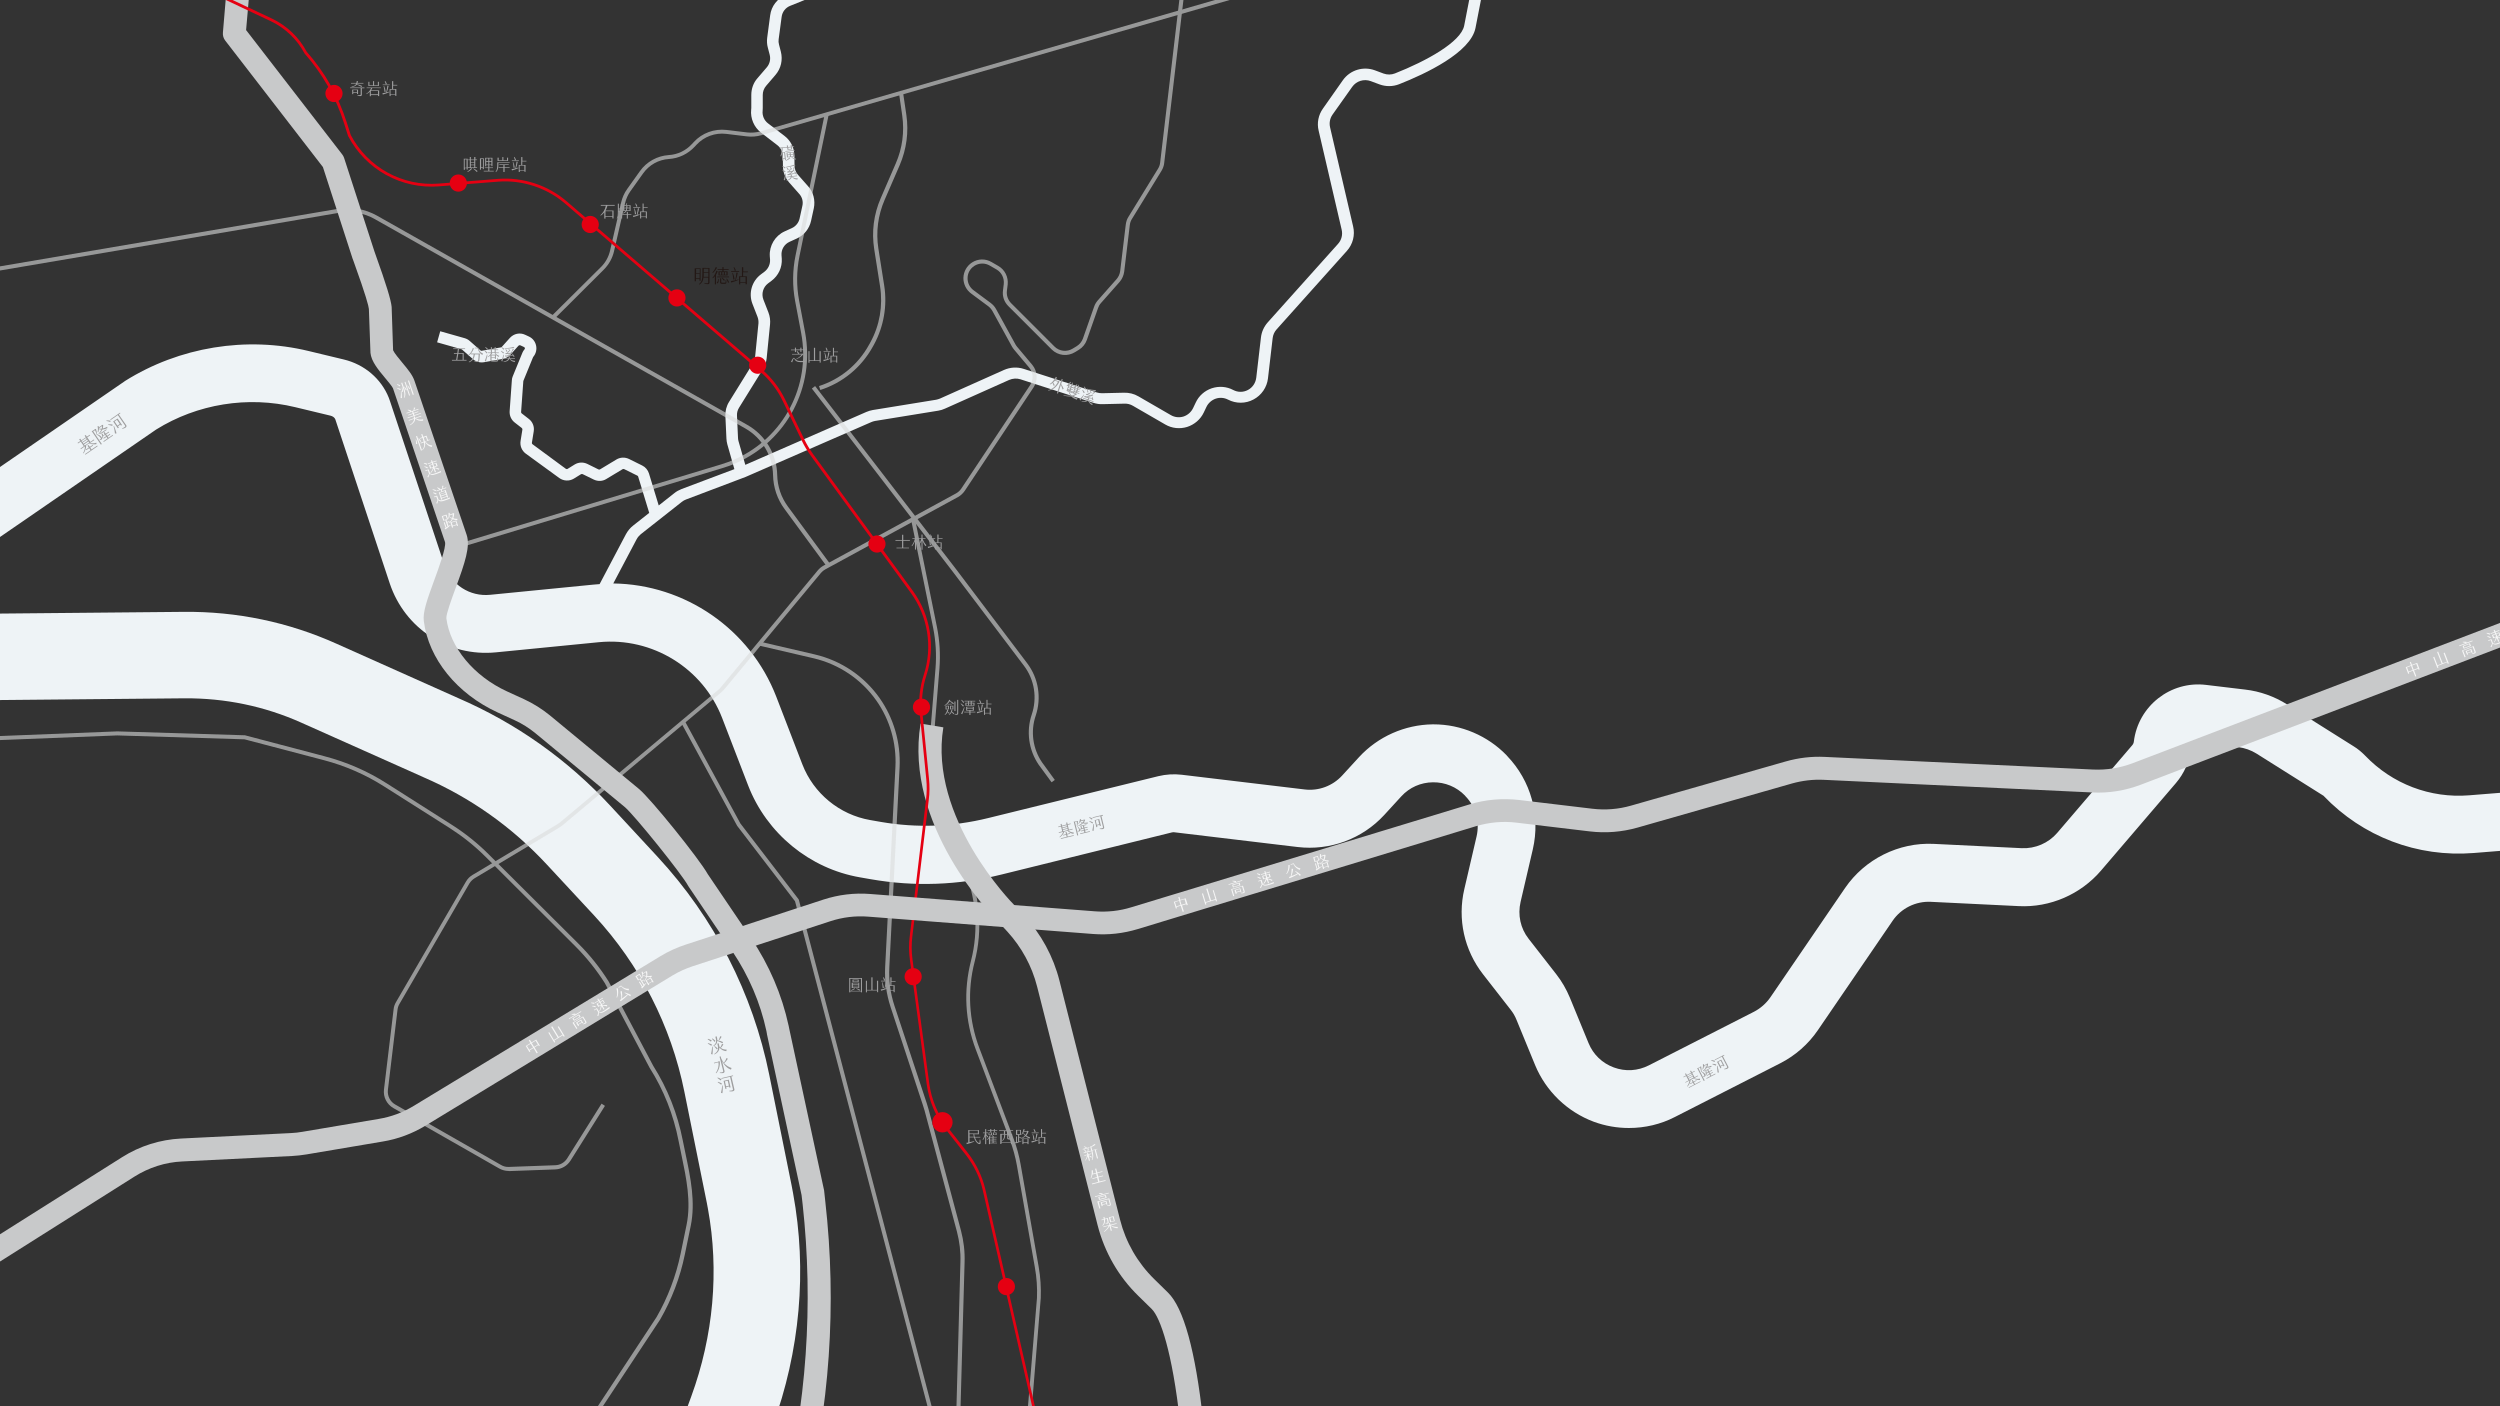 <?xml version="1.0" encoding="utf-8"?>
<!-- Generator: Adobe Illustrator 26.3.1, SVG Export Plug-In . SVG Version: 6.00 Build 0)  -->
<svg version="1.1" id="圖層_1" xmlns="http://www.w3.org/2000/svg" xmlns:xlink="http://www.w3.org/1999/xlink" x="0px" y="0px"
	 viewBox="0 0 1920 1080" style="enable-background:new 0 0 1920 1080;" xml:space="preserve">
<rect x="0" y="0" width="1920" height="1080" fill="#333333" stroke="none"/>
<style type="text/css">
	.st0{fill:#EEF3F6;}
	.st1{opacity:0.6;}
	.st2{fill:#DBDCDC;}
	.st3{fill:#C8C9CA;}
	.st4{fill:#E50012;}
	.st5{fill:#9E9E9F;}
	.st6{fill:#F7F7F7;}
	.st7{fill:#231815;}
</style>
<g>
	<path class="st0" d="M2049.5,598.5l-153.2,12.3c-29.9,2.4-59-8.7-79.8-30.4c-1-1-2.4-2.4-4.1-3.8c-1.6-1.3-3.2-2.5-4.9-3.5
		l-51-32.1c-9.7-6.1-20.8-10.1-32.2-11.4l-30.1-3.6c-27.3-3.3-52.1,16.3-55.4,43.5c-0.1,1.1-0.6,2.1-1.3,2.9l-57.6,67.3
		c-6.7,7.8-16.9,12.2-27.2,11.7l-67.6-3.3c-26.9-1.3-52.9,11.7-68.1,33.9l-57.4,84c-3.2,4.6-7.5,8.4-12.5,11l-80.8,41.2
		c-8.5,4.3-18,4.9-26.9,1.6c-8.9-3.3-15.8-9.9-19.4-18.7l-14.3-34.8c-2.7-6.5-6.2-12.6-10.5-18.1L1174,721c-6.3-8-8.5-18.3-6.2-28.3
		l9.4-40.4c6-25.9-1.4-52.7-19.8-71.8l-0.3-0.4c-14.6-15.1-35-23.8-56-23.8c-0.3,0-0.6,0-0.9,0c-21.4,0.3-41.9,9.4-56.4,25.1
		l-13.1,14.3c-7.3,7.9-18,11.9-28.7,10.6L907.5,595c-6-0.7-12.1-0.3-17.9,1.1l-130.8,32.2c-27.2,6.7-54.9,7.7-82.5,2.9l-8-1.4
		c-23.6-4.1-43.5-20.5-52.1-42.8l-20-51.9c-20.1-52.1-70.3-86.3-125.2-87l17.9-33.9c0.8-1.5,1.9-2.8,3.2-3.9l31.6-24.9
		c1-0.8,2.1-1.4,3.2-1.8l45.7-17.3l96.5-42.1c0.9-0.4,1.9-0.7,2.9-0.9l48.6-7.9c1.8-0.3,3.5-0.8,5.2-1.6l49.2-22
		c2.8-1.2,5.9-1.4,8.7-0.5l56.1,18.1c2.3,0.7,4.6,1.1,7,1l16.8-0.4c2.3-0.1,4.5,0.5,6.4,1.6l24.9,14.4c5.1,3,11.2,3.6,16.8,1.9
		c5.6-1.8,10.3-5.8,12.8-11.1l2-4.2c1.4-3,4-5.3,7.1-6.4c3.2-1.1,6.6-0.8,9.5,0.7c6.1,3.2,13.5,3.2,19.6-0.1
		c6.1-3.2,10.3-9.3,11.1-16.2l3.6-30.9c0.3-2.5,1.3-4.8,3-6.7l54-60.3c4.6-5.1,6.4-12.1,4.8-18.8l-17.7-76.1c-0.8-3.4-0.1-7,1.9-9.8
		l15.1-21.3c3.2-4.5,9-6.3,14.2-4.4l6.7,2.5c4.9,1.8,10.2,1.8,15.1-0.1c20.3-8,55-24.3,58.7-43.3l4.3-22.1l-8.7-1.7l-4.3,22.1
		c-2.5,12.6-29.1,27.2-53.2,36.7c-2.8,1.1-5.9,1.1-8.7,0.1l-6.7-2.5c-8.9-3.3-19-0.2-24.5,7.5L1016,83.4c-3.5,4.9-4.7,11.1-3.3,16.9
		l17.7,76.1c0.9,3.9-0.1,7.9-2.8,10.9l-54,60.3c-2.9,3.3-4.7,7.3-5.2,11.6l-3.6,30.9c-0.5,4-2.8,7.5-6.4,9.4
		c-3.6,1.9-7.7,1.9-11.3,0c-5.1-2.7-11-3.1-16.5-1.3c-5.5,1.9-9.9,5.8-12.3,11l-2,4.2c-1.5,3.1-4.1,5.4-7.4,6.5
		c-3.3,1-6.8,0.6-9.7-1.1l-24.9-14.4c-3.4-2-7.2-2.9-11.1-2.8l-16.8,0.4c-1.4,0-2.8-0.2-4.1-0.6l-56.1-18.1
		c-5-1.6-10.3-1.3-15.1,0.8l-49.2,22c-1,0.4-2,0.7-3,0.9l-48.6,7.9c-1.7,0.3-3.4,0.8-5,1.5L572.4,357l-5.2-18.1
		c-0.2-0.8-0.4-1.6-0.4-2.4l-0.8-17.3c-0.1-2.1,0.4-4.2,1.6-6.1l18.4-29.7c1.6-2.5,2.5-5.4,2.8-8.3l2.6-26c0.3-3-0.1-6.1-1.2-9
		l-3.9-10c-1.7-4.4-0.3-9.5,3.5-12.4l2.8-2.1c5.3-4,8.2-10.3,7.8-16.9l-0.2-2.7c-0.3-4.4,2.2-8.5,6.2-10.3l5.5-2.5
		c5.6-2.5,9.7-7.6,11-13.6l2.1-9.6c1.3-6.1-0.3-12.5-4.5-17.1l-7.6-8.6c-1.7-1.9-2.7-4.4-2.7-7l-0.1-7.7c-0.1-6.1-2.8-11.6-7.7-15.3
		l-12.6-9.6c-2.9-2.2-4.5-5.9-4.1-9.6c0.1-0.7,0.1-1.4,0.1-2.1V72.9c0-2.6,0.9-5,2.6-7l7.2-8.4c4.2-4.9,5.7-11.5,4.1-17.8l-1.4-5.4
		c-0.4-1.4-0.5-2.8-0.3-4.1l2.3-17.3c0.5-3.8,3-7,6.5-8.4l17.1-6.9c7.4-3,12.2-10.1,12.2-18.1V-25h-8.9v4.5c0,4.4-2.6,8.2-6.6,9.8
		l-17.1,6.9c-6.5,2.6-11.1,8.5-12,15.5L589.2,29c-0.3,2.6-0.2,5.1,0.5,7.6l1.4,5.4c0.9,3.4,0.1,7-2.2,9.7l-7.2,8.4
		c-3.1,3.5-4.7,8.1-4.7,12.8V83c0,0.4,0,0.8-0.1,1.2c-0.7,6.7,2.2,13.5,7.5,17.6l12.6,9.7c2.6,2,4.1,5,4.2,8.3l0.1,7.7
		c0,4.7,1.8,9.3,4.9,12.8l7.6,8.6c2.3,2.5,3.2,6,2.4,9.3l-2.1,9.6c-0.7,3.2-2.9,6-6,7.4l-5.5,2.5c-7.3,3.3-11.9,11-11.4,19l0.2,2.7
		c0.2,3.6-1.4,7-4.2,9.2l-2.8,2.1c-7,5.2-9.7,14.5-6.5,22.7l3.9,10c0.6,1.6,0.8,3.2,0.7,4.9l-2.6,26c-0.2,1.6-0.7,3.2-1.5,4.5
		L560,308.5c-2.1,3.3-3.1,7.2-2.9,11.1l0.8,17.3c0.1,1.5,0.3,3,0.7,4.4l5.4,19l-40.6,15.3c-2,0.8-3.9,1.8-5.6,3.2l-11.9,9.4
		l-7.5-24.6c-0.8-2.6-2.7-4.9-5.2-6.1l-10.1-5c-3.1-1.5-6.7-1.4-9.7,0.4l-12.6,7.6c-0.4,0.2-0.8,0.2-1.2,0l-8.5-4.2
		c-3.1-1.5-6.7-1.4-9.7,0.4l-5.5,3.4c-0.4,0.3-1,0.2-1.4-0.1L409,341.2c-0.4-0.3-0.6-0.7-0.5-1.2l1.4-8.7c0.6-3.7-0.8-7.3-3.8-9.6
		l-5.4-4.2c-0.3-0.2-0.5-0.6-0.5-1l1.7-23.7c0-0.1,0-0.3,0.1-0.4l7.4-18.1c0-0.1,0.1-0.2,0.2-0.3c2-2.4,2.8-5.6,2.1-8.7
		c-0.7-3.1-2.7-5.6-5.6-6.9l-2.8-1.3c-4-1.9-8.7-0.9-11.7,2.4l-6.2,6.9c-0.2,0.2-0.4,0.3-0.7,0.4l-14.7,2.6c-0.4,0.1-0.7,0-1-0.3
		l-8.3-7.3c-1.1-1-2.5-1.7-3.9-2.1l-18.7-5.3l-2.4,8.5l18.7,5.3c0.2,0,0.3,0.1,0.5,0.3l8.3,7.3c2.3,2,5.4,2.9,8.4,2.4l14.7-2.6
		c2.2-0.4,4.2-1.5,5.7-3.2l6.2-6.9c0.4-0.4,0.9-0.5,1.4-0.3l2.8,1.3c0.5,0.2,0.6,0.6,0.7,0.8c0,0.2,0.1,0.6-0.3,1
		c-0.7,0.8-1.2,1.7-1.6,2.6l-7.4,18.1c-0.4,1-0.7,2-0.7,3.1l-1.7,23.7c-0.2,3.4,1.2,6.6,3.9,8.7l5.4,4.2c0.4,0.3,0.5,0.7,0.5,1.2
		l-1.4,8.7c-0.6,3.8,0.9,7.5,4,9.8l25.7,18.7c3.3,2.4,7.7,2.6,11.2,0.5l5.5-3.4c0.4-0.2,0.8-0.2,1.2-0.1l8.6,4.2
		c3.1,1.5,6.7,1.4,9.6-0.4l12.6-7.6c0.4-0.2,0.8-0.2,1.2,0l10.1,5c0.3,0.1,0.5,0.4,0.6,0.7l8.5,27.9l-12.3,9.7
		c-2.3,1.8-4.2,4.1-5.6,6.7l-20.2,38.3c-1.6,0.1-3.3,0.2-4.9,0.4l-79.1,7.8c-15.7,1.6-30.2-7.8-35.2-22.9l-41.7-125.6
		c-0.3-0.9-0.6-1.8-1-2.8c-5.8-14.6-18.7-25.6-34.5-29.4l-27-6.5c-47.9-11.6-99.3-3.2-141.1,23l-0.4,0.3L-75.5,410.6l25.1,36.5
		l170.3-117.2c31.6-19.7,70.5-26,106.8-17.2l27,6.5c1.8,0.4,3.3,1.5,3.8,2.8c0,0.1,0.1,0.2,0.1,0.3L299.3,448
		c11.6,34.8,45.1,56.6,81.6,53l79.1-7.8c40.9-4,79.8,19.9,94.6,58.2l20,51.9c14.2,36.7,47.1,63.8,85.9,70.5l8,1.4
		c33.7,5.9,67.6,4.7,100.8-3.6L900,639.3c0.7-0.2,1.3-0.2,2-0.1l94.5,11.3c24.8,3,49.7-6.2,66.6-24.6l13.1-14.3
		c6.3-6.9,15-10.7,24.3-10.8s18.1,3.5,24.6,10.2l0.3,0.4c8,8.2,11.2,19.8,8.6,31l-9.4,40.4c-5.4,23-0.1,46.9,14.4,65.5l21.2,27.2
		c1.9,2.4,3.4,5,4.5,7.8l14.3,34.8c8.3,20,24.7,35.8,45,43.4c8.7,3.2,17.8,4.8,27,4.8c12.2,0,24.4-2.8,35.4-8.5l80.8-41.2
		c11.6-5.9,21.6-14.7,28.9-25.4l57.4-84c6.5-9.6,17.8-15.2,29.4-14.6l67.6,3.3c23.9,1.2,47.4-9,63-27.2l57.6-67.3
		c6.4-7.5,10.4-16.6,11.6-26.4c0.4-3,3.1-5.2,6.2-4.8l30.1,3.6c4.9,0.6,9.7,2.3,13.9,4.9l51,32.1c0.1,0.1,0.2,0.2,0.4,0.2
		c0.1,0.1,0.1,0.2,0.2,0.2c30,31.4,72,47.4,115.4,43.9l153.2-12.3L2049.5,598.5z"/>
	<path class="st0" d="M560,1186.3l-62.4-22.8l33.2-90.8c17.2-46.9,21.6-96.8,12.9-144.3c-0.3-1.6-0.6-3.2-0.9-4.8l-17.2-85.1
		c-10.2-50.7-34.2-97.5-69.3-135.4L420,664c-26.8-28.9-58.7-51.5-94.8-67.1l-0.4-0.2L231.4,555c-28.4-12.7-58.6-18.9-89.7-18.7
		l-233.4,2.2l-0.6-66.4l233.4-2.2c40.7-0.4,80.2,7.8,117.4,24.5l93.3,41.7c44.6,19.3,84,47.2,117,82.8l36.3,39.2
		c43.4,46.9,73.1,104.8,85.7,167.4l17.2,85.1c0.4,2,0.8,3.9,1.1,5.9c10.9,59.1,5.4,121.1-15.9,179.1L560,1186.3z"/>
	<g class="st1">
		<path class="st2" d="M630,299.5l-1-3c16.5-5.3,30.1-16.6,38.4-31.7l1-1.8c7.2-13,9.8-28.3,7.5-43l-4.5-28.6
			c-2.1-13.3-0.4-26.8,5-39.2l11.6-26.8c5-11.5,6.7-24.2,4.9-36.7L690.5,72l3.1-0.5l2.5,16.9c1.9,13,0.1,26.3-5.1,38.4l-11.6,26.7
			c-5.1,11.8-6.8,24.7-4.8,37.4l4.5,28.6c2.4,15.4-0.4,31.3-7.8,45l-1,1.8C661.5,282.2,647.2,294,630,299.5z"/>
		<path class="st2" d="M390.6,899.3c-2.5,0-5-0.7-7.2-1.9L302.1,851c-5.1-2.9-7.9-8.5-7.2-14.3l7.4-61.7c0.2-2,0.9-3.8,1.9-5.5
			l53.7-92.5c1.2-2.1,3-3.9,5.1-5.1l65.2-39c0.5-0.3,1-0.7,1.5-1l122.5-102.6c0.5-0.4,1-0.9,1.4-1.5l74.5-89.8
			c1.2-1.4,2.6-2.6,4.2-3.5l102-55.6c1.6-0.9,3-2.2,4-3.7l52.8-79.4c2.8-4.2,2.5-9.8-0.8-13.6l-11.5-13.7c-0.6-0.7-1.1-1.5-1.6-2.3
			l-15-27.3c-0.8-1.4-1.9-2.7-3.2-3.7l-13.2-9.8c-3.8-2.8-6-7.4-5.9-12.1c0.2-4.8,2.6-9.1,6.6-11.7c4.6-3,10.4-3.1,15.1-0.3l5.2,3
			c5,2.9,7.7,8.5,7.1,14.2l-0.6,4.9c-0.4,3.5,0.8,6.9,3.2,9.4l33.3,33.3c3.8,3.8,9.6,4.4,14.1,1.6l3.1-1.9c2.2-1.4,3.8-3.4,4.7-5.8
			l8.6-24.5c0.6-1.8,1.6-3.4,2.8-4.8l14.4-16.3c1.5-1.7,2.5-3.9,2.8-6.2l4.3-35.8c0.3-2.1,0.9-4.1,2-5.8l22.8-37.1
			c0.9-1.4,1.4-3,1.6-4.6l18.7-158.5l3.1,0.4l-18.7,158.5c-0.2,2.1-1,4.1-2,5.8l-22.8,37.1c-0.9,1.4-1.4,3-1.6,4.6l-4.3,35.8
			c-0.4,2.9-1.6,5.7-3.5,7.9l-14.4,16.3c-1,1.1-1.7,2.4-2.2,3.8l-8.6,24.5c-1.1,3.1-3.2,5.7-5.9,7.4l-3.1,1.9
			c-5.8,3.6-13.1,2.8-18-2l-33.3-33.3c-3.2-3.2-4.7-7.5-4.1-12l0.6-4.9c0.5-4.5-1.6-8.9-5.5-11.2l-5.2-3c-3.7-2.2-8.3-2.1-11.9,0.2
			c-3.2,2.1-5.1,5.4-5.2,9.2c-0.1,3.8,1.6,7.3,4.6,9.5l13.2,9.8c1.7,1.3,3.1,2.8,4.1,4.7l15,27.3c0.4,0.6,0.8,1.3,1.3,1.8l11.5,13.7
			c4.1,4.9,4.5,12,1,17.3L740.9,377c-1.3,1.9-3.1,3.6-5.1,4.7l-102,55.6c-1.3,0.7-2.4,1.6-3.3,2.7L556,529.7
			c-0.6,0.7-1.2,1.3-1.8,1.8L431.6,634.2c-0.6,0.5-1.2,0.9-1.9,1.3l-65.2,39c-1.6,1-3,2.4-4,4L306.8,771c-0.8,1.3-1.3,2.8-1.5,4.4
			l-7.4,61.7c-0.5,4.5,1.7,9,5.7,11.2l81.2,46.4c1.8,1.1,3.9,1.6,6,1.5l35.6-1.3c3.8-0.1,7.2-2.1,9.2-5.3l26.4-42l2.6,1.7l-26.4,42
			c-2.6,4.1-6.9,6.6-11.7,6.8l-35.6,1.3C390.9,899.3,390.7,899.3,390.6,899.3z"/>
		<path class="st2" d="M426.5,244.2l-2.2-2.2l37.2-36.9c3.6-3.5,6-8,7.1-12.9l8.4-36.6c0.9-3.8,2.4-7.3,4.7-10.5l9.7-13.6
			c5.2-7.3,13.3-11.8,22.2-12.4c6.8-0.4,13.1-3.4,17.8-8.5l1.4-1.5c6.4-7,15.8-10.4,25.2-9.3l15.7,1.9c3.5,0.4,7,0.1,10.4-0.8
			L966-9.5l0.9,3l-382,110.3c-3.8,1.1-7.7,1.4-11.6,0.9l-15.7-1.9c-8.4-1-16.8,2.1-22.6,8.3l-1.4,1.5c-5.2,5.6-12.2,9-19.8,9.5
			c-8,0.5-15.2,4.5-19.9,11.1l-9.7,13.6c-2,2.8-3.4,6-4.2,9.4l-8.4,36.6c-1.2,5.5-4,10.4-8,14.4L426.5,244.2z"/>
		<path class="st2" d="M635,435.1l-32.5-44.2c-5.6-7.6-8.6-16.6-8.8-26c-0.3-14.8-8.5-28.6-21.4-35.9L287.9,168.3
			c-8.4-4.8-18.4-6.5-27.9-4.8l-334.4,56.9l-0.5-3.1l334.4-56.9c10.3-1.8,20.9,0.1,30,5.2l284.4,160.7c13.9,7.8,22.7,22.6,23,38.5
			c0.2,8.8,3,17.1,8.2,24.2l32.5,44.2L635,435.1z"/>
		<path class="st2" d="M346.3,422.6l-0.9-3l208.6-63c3.6-1.1,7.1-2.4,10.5-3.9c37.5-16.7,58.4-56.6,50.8-96.9l-4.6-24.4
			c-2.2-11.7-2.1-23.6,0.3-35.3l22.4-108.5l3,0.6L614,196.7c-2.3,11.3-2.4,22.8-0.3,34.1l4.6,24.4c7.8,41.7-13.8,83-52.6,100.3
			c-3.5,1.6-7.2,2.9-10.9,4L346.3,422.6z"/>
		<path class="st2" d="M732.1,1155.4L610.6,692.2l-44.5-58c0-0.1-0.1-0.1-0.1-0.2l-42.9-79l2.7-1.5l42.8,78.9l44.6,58.1
			c0.1,0.2,0.2,0.3,0.3,0.5L735,1154.4L732.1,1155.4z"/>
		<path class="st2" d="M807.6,600.8l-9.9-13.5c-7.7-11.3-9.7-25.7-5.3-38.6c4.3-12.7,2.1-26.7-6-37.4l-54.5-72L623.5,298.4l2.5-1.9
			l108.4,140.8l54.5,72.1c8.7,11.5,11.1,26.6,6.5,40.3c-4.1,12-2.2,25.4,4.9,35.8l9.8,13.5L807.6,600.8z"/>
		<path class="st2" d="M735.8,1148.7l-3.1-0.1l4.9-179.2c0.3-8-0.7-15.9-2.7-23.6L710.1,853c-0.4-1.5-0.9-3-1.4-4.5l-24.7-75
			c-3.3-10-4.7-20.3-4.2-30.8l7.9-153.8c0.9-18.1-4.3-36.2-14.7-50.9c-11.5-16.3-28.6-27.8-48-32.4l-42.1-9.8l0.7-3l42.1,9.8
			c20.2,4.7,37.9,16.6,49.9,33.6c10.8,15.4,16.2,34.1,15.3,52.9L683,742.9c-0.5,10.1,0.8,20.1,4,29.7l24.8,74.9
			c0.5,1.6,1,3.1,1.4,4.7L738,945c2.1,8,3.1,16.2,2.8,24.5L735.8,1148.7z"/>
		<path class="st2" d="M786.4,1155l-3.1-0.3l13.1-157.9c0.3-7.7-0.2-15.6-1.6-23.3L781,895.2c-1.2-6.7-3-13.3-5.4-19.7L749.4,806
			c-8.3-21.9-9.5-45.4-3.7-68c6.2-23.9,4-49.4-6-71.9L723,628.3c-7.6-17.2-10.9-36.1-9.4-54.8l4.9-60.5c0.8-10.2,0.2-20.5-1.8-30.6
			l-17-83.4l3-0.6l16.9,83.3c2.1,10.4,2.7,21,1.9,31.5l-4.9,60.5c-1.5,18.2,1.7,36.6,9.1,53.3l16.7,37.7c10.3,23.2,12.5,49.4,6.1,74
			c-5.7,22-4.4,44.9,3.6,66.1l26.3,69.6c2.5,6.5,4.3,13.3,5.5,20.2l13.8,78.3c1.4,7.9,1.9,16,1.6,24L786.4,1155z"/>
		<path class="st2" d="M409.1,1161.5l-2.6-1.7l97.7-148.2c8.7-15.1,14.9-31.5,18.5-48.7l4.6-22.3c3.6-17.6-0.2-35.8-3.9-53.4
			c-0.8-3.6-1.5-7.2-2.2-10.7c-3.9-20.2-11.4-39.3-22.4-56.6l-34.2-64.7c-6.5-10.3-14.2-19.9-22.9-28.6L373,658.1
			c-8.4-8.4-17.7-15.8-27.7-22.2L295,604c-14.3-9.1-29.9-15.9-46.3-20.2l-60.9-16l-97.8-3l-184,7.3l-0.1-3.1l184.2-7.3l98.1,3
			c0.1,0,0.2,0,0.3,0.1l61.1,16.1c16.7,4.4,32.6,11.3,47.2,20.6l50.3,32c10.2,6.5,19.7,14.1,28.2,22.6l68.7,68.4
			c8.9,8.8,16.7,18.6,23.4,29.2l34.2,64.7c11.1,17.6,18.8,37,22.8,57.6c0.7,3.6,1.4,7.1,2.2,10.7c3.8,17.9,7.6,36.5,3.9,54.7
			l-4.6,22.3c-3.6,17.5-10,34.2-18.9,49.7L409.1,1161.5z"/>
	</g>
	<path class="st3" d="M617.5,1158.8l-17.2-4.4c19.2-75.2,24.6-152.5,16.1-229.7l-0.8-6.9L589,794.2c0-0.1,0-0.2,0-0.2
		c-0.1-0.6-0.3-1.3-0.4-2.2c-4.7-21.8-13.5-42.3-26.1-61.1L529,681.1c-0.2-0.3-0.4-0.6-0.5-0.8c-4.6-8.7-41.5-54.6-48.8-60.6
		l-68.4-56.5c-4.9-4-10.2-7.4-15.9-10l-13.1-6c-31.4-14.4-53.2-41.3-56.8-70.2c-0.9-6.8,2.5-16.4,8-31.4c3.2-8.7,9.2-25,8.3-29.2
		l-40-118.2c-0.6-1.4-3.9-5.4-6.1-8c-5.5-6.6-10.6-12.8-11.2-19.3c0-0.1,0-0.3,0-0.4l-1.2-33.2c-0.2-2.2-2.1-9.9-11.6-36.2l-0.8-2.2
		c0-0.1-0.1-0.2-0.1-0.2L248,128.3l-75-97.1c-1.4-1.8-2-4-1.8-6.2l6.1-72.2c0.3-3.6,2.8-6.7,6.2-7.7l83.8-25.5l5.2,16.9l-78,23.7
		L189,23.1l73.9,95.6c0.6,0.8,1.1,1.7,1.4,2.7l23.2,71.5l0.7,2c8.5,23.7,12.1,35.5,12.6,40.9c0,0.1,0,0.3,0,0.4l1.1,32.8
		c0.8,2,4.8,6.8,7.2,9.7c4.2,5,7.7,9.3,9.2,13.7l40.1,118.4c2.9,8.7-1.2,21.2-8.5,40.9c-2.9,7.9-7.3,19.8-7.1,23.1
		c2.8,22.4,21.1,44.5,46.6,56.2l13.1,6c7.1,3.3,13.8,7.5,19.8,12.4l68.4,56.5c9.1,7.5,46.4,53.8,52.9,65.5l33.3,49.2
		c13.9,20.7,23.6,43.3,28.8,67.3c0.2,1,0.4,1.8,0.5,2.5l26.7,123.8c0.1,0.3,0.1,0.6,0.1,0.9l0.8,7.4
		C642.8,1002,637.3,1081.5,617.5,1158.8z"/>
	<path class="st3" d="M927.6,1191.9l-17.6-2.1c1.8-15.2,1-55.8-3.7-97.5c-6-54.3-15.2-80.4-21.7-86.9l-10.4-10.2
		c-15.2-14.8-25.9-33.5-31.2-54.1l-46.5-183.4c-4-15.8-12-30.4-23-42.4l-7.8-8.4c-4.4-4.4-71.6-73.5-58.7-151.2l17.5,2.9
		c-11.5,69.5,53.2,135.2,53.9,135.9c0.1,0.1,0.2,0.2,0.2,0.2l7.9,8.5c13.1,14.1,22.5,31.4,27.2,50.1l46.5,183.4
		c4.4,17.4,13.5,33.2,26.4,45.8l10.4,10.2c12,11.7,21.1,44.6,26.9,97.6C928.2,1128.8,929.8,1173.4,927.6,1191.9z"/>
	<path class="st4" d="M813.1,1169.6l-58.4-255.8c-2.3-9.8-6.9-19.1-13.1-27l-15.1-19.2c-8-10.1-13.1-22.2-14.8-35l-12.9-95.4
		c-0.8-6.1-0.9-12.2-0.1-18.3L711.2,614c0.6-5.1,0.7-10.2,0.2-15.3l-5.1-51.2c-1-10,0.1-19.9,3.2-29.4c6.9-21.3,3.1-44.8-10.1-62.9
		l-76.8-105.3c-2.6-3.6-4.9-7.4-6.8-11.4l-14.5-30.2c-4.2-8.8-10.1-16.5-17.5-22.9L433.9,156.3c-14.1-12.1-32.8-18.2-51.3-16.8
		l-45.4,3.6c-28.9,2.3-56.3-12.8-69.8-38.5l-0.1-0.2l-3.1-9.8c-6.3-19.9-16.5-37.9-30.3-53.5l-0.1-0.2C228.1,30.2,219,21.5,208,16.3
		L133.2-19c-13.5-6.4-28.7-7.1-42.8-2.1h-0.2L9.6-6.1L9.2-8.3l80.5-14.9c14.6-5.2,30.4-4.4,44.4,2.2l74.8,35.3
		c11.4,5.4,20.8,14.4,26.7,25.5c14,15.8,24.3,34.1,30.7,54.2l3.1,9.7c13.1,24.9,39.6,39.5,67.6,37.3l45.4-3.6
		c19.1-1.5,38.4,4.8,52.9,17.3l149.8,128.9c7.7,6.6,13.7,14.5,18.1,23.6l14.5,30.2c1.9,3.9,4.1,7.6,6.6,11.1l76.8,105.3
		c13.6,18.7,17.5,42.9,10.4,64.9c-3,9.3-4,18.9-3.1,28.5l5.1,51.2c0.5,5.2,0.5,10.6-0.2,15.8l-12.6,104.9
		c-0.7,5.9-0.7,11.9,0.1,17.7l12.9,95.4c1.7,12.4,6.6,24.1,14.4,33.9l15.1,19.2c6.4,8.2,11.1,17.8,13.5,27.9l58.4,255.8
		L813.1,1169.6z"/>
	<path class="st4" d="M714.3,543.1c0,3.7-3,6.6-6.6,6.6s-6.6-3-6.6-6.6c0-3.7,3-6.6,6.6-6.6S714.3,539.4,714.3,543.1z"/>
	<path class="st3" d="M-138.1,1056.1l-9.5-15L93.8,888.7c13.6-8.6,29.2-13.5,45.2-14.3l84.5-4.2c3-0.1,5.9-0.5,8.9-1l58.6-9.9
		c9.5-1.6,18.4-4.9,26.6-9.9l189.7-115.1c6.1-3.7,12.7-6.7,19.5-8.9l105.5-34.5c11.7-3.8,23.9-5.3,36.2-4.3L841,699.9
		c9.4,0.7,18.8-0.3,27.8-3.1l259.7-79c12.5-3.8,25.4-4.9,38.3-3.4l56.1,6.7c10,1.2,20.1,0.4,29.8-2.4l118.7-33.9
		c9.8-2.8,19.9-4,30-3.5l206,9.7c10.5,0.5,20.8-1.2,30.6-4.9l652.8-249.3l6.3,16.5l-652.8,249.3c-12.1,4.6-24.8,6.7-37.7,6l-206-9.7
		c-8.2-0.4-16.4,0.6-24.3,2.8l-118.7,33.9c-12,3.4-24.4,4.4-36.8,2.9l-56.1-6.7c-10.5-1.3-20.9-0.3-31.1,2.7l-259.7,79
		c-11.2,3.4-22.7,4.7-34.4,3.8L667,704c-10-0.8-19.8,0.4-29.3,3.5L532.2,742c-5.5,1.8-10.8,4.2-15.8,7.2L326.8,864.5
		c-10.1,6.1-21.2,10.3-32.9,12.2l-58.6,9.9c-3.6,0.6-7.3,1-10.9,1.2l-84.5,4.2c-13,0.6-25.6,4.7-36.6,11.6L-138.1,1056.1z"/>
	<path class="st4" d="M779.5,988.1c0,3.7-3,6.6-6.6,6.6c-3.7,0-6.6-3-6.6-6.6c0-3.7,3-6.6,6.6-6.6S779.5,984.4,779.5,988.1z"/>
	<path class="st4" d="M731.6,861.9c0,4.3-3.5,7.8-7.8,7.8s-7.8-3.5-7.8-7.8s3.5-7.8,7.8-7.8S731.6,857.6,731.6,861.9z"/>
	<g>
		<g>
			<path class="st5" d="M751.9,878.6c-1.7-0.4-3.1-2.4-3.9-5.1h-3.4v3.7c1.2-0.3,2.6-0.6,3.5-0.8l0.1,0.4c-1.5,0.7-4.3,1.6-5.7,1.9
				l-0.3-1c0.4-0.1,0.9-0.1,1.4-0.2v-9.6h8.2v3.2h-3.6c0.1,0.7,0.2,1.4,0.4,2h4.3v0.5h-4.1c0.7,2.2,1.9,3.9,3,4.2
				c0.5,0.1,0.6-0.1,0.6-2.6h0.4C753.4,877.8,753.3,878.9,751.9,878.6z M744.5,870.5h6.5v-2.2h-6.5V870.5z M747.9,873
				c-0.2-0.6-0.3-1.3-0.3-2h-3v2H747.9z"/>
			<path class="st5" d="M757.4,871.8v6.9h-0.8v-6.4c-0.4,1.2-1,2.5-1.7,3.3l-0.3-0.2c0.7-1.2,1.5-3.1,1.9-5.1h-1.6v-0.5h1.7v-2.6
				h0.8v2.6h1.4v0.5h-1.4v0.8c0.5,0.6,1.1,1.4,1.6,2l-0.7,0.4C758,873,757.7,872.4,757.4,871.8z M763.1,877.6h2.6v0.5h-5.4v0.6h-0.8
				v-4.4c-0.4,0.5-0.8,0.9-1.3,1.3l-0.2-0.3c0.9-0.9,1.7-2.2,2.2-3.5l0.7,0.3c-0.1,0.3-0.3,0.6-0.6,1h2.3c-0.4-0.3-0.8-0.7-1.1-1
				l0.2-0.3c0.4,0.2,1.1,0.5,1.6,0.9l-0.3,0.4h2.5v0.5H763v1h2.3v0.5H763v1h2.3v0.5H763L763.1,877.6L763.1,877.6z M765.9,868.1v0.5
				H764v0.8h-0.7v-0.8h-2v0.8h-0.8v-0.8h-2v-0.5h2v-1h0.8v1h2v-1h0.7v1H765.9z M761.9,871.7h-2.7v-1.9h2.7V871.7z M761.2,870.2h-1.4
				v1.1h1.4V870.2z M762.3,873.6h-2v1h2V873.6z M762.3,875h-2v1h2V875z M762.3,876.5h-2v1.1h2V876.5z M765.4,871.7h-2.8v-1.9h2.8
				V871.7z M764.7,870.2h-1.4v1.1h1.4V870.2z"/>
			<path class="st5" d="M774.3,868.7v2.2h3v7.7h-0.9v-1.1h-7.3v1.1h-0.9v-7.8h2.8v-2.2h-3.7v-0.5h10.8v0.5L774.3,868.7L774.3,868.7z
				 M776.5,877.1v-2H775c-1.3,0-1.5-0.3-1.5-1.4v-2.3H772v0.3c0,1.5-0.3,3.2-2.2,4.6l-0.2-0.3c1.5-1.5,1.6-2.9,1.6-4.4v-0.2h-1.9
				v5.7L776.5,877.1L776.5,877.1z M773.4,868.7h-1.5v2.2h1.5V868.7z M776.5,871.4h-2.2v2c0,0.7,0.2,0.9,0.9,0.9h1.3V871.4z"/>
			<path class="st5" d="M784.5,876l0.1,0.4c-1.1,0.6-3.4,1.5-4.8,1.8l-0.3-0.9c0.3,0,0.5-0.1,0.8-0.1v-4.4h0.7v4.3
				c0.3-0.1,0.6-0.1,0.9-0.2v-5.3h-1.6v-3.8h3.8v3.8h-1.4v1.7h1.7v0.5h-1.7v2.9C783.5,876.4,784,876.2,784.5,876z M781.2,871h2.2
				v-2.8h-2.2V871z M791.1,873.5l-0.4,0.9c-1.3-0.5-2.3-1.1-3.1-1.8c-1,0.9-2.2,1.6-3.7,2l-0.1-0.3c1.4-0.5,2.5-1.3,3.4-2.1
				c-0.6-0.7-1.1-1.4-1.4-2.1c-0.3,0.5-0.7,1-1.1,1.4l-0.3-0.3c0.8-1,1.3-2.5,1.7-4.1l0.9,0.3c-0.1,0.4-0.3,0.8-0.5,1.2h2.4l0.2-0.2
				l0.9,0.4c-0.4,1.3-1,2.4-1.8,3.3C789,872.7,790,873.2,791.1,873.5z M785.2,874.4h4.7v4.3h-0.8v-0.8H786v0.8h-0.8V874.4z
				 M787.5,871.7c0.6-0.8,1.1-1.7,1.3-2.6h-2.6c-0.1,0.2-0.2,0.4-0.3,0.6C786.3,870.5,786.9,871.1,787.5,871.7z M786,877.3h3.1v-2.5
				H786V877.3z"/>
			<path class="st5" d="M797.2,875.3l0.1,0.4c-1,0.6-3.4,1.4-4.9,1.8l-0.3-1c0.8-0.1,1.9-0.3,2.9-0.6c0.3-1.3,0.7-3.5,0.9-5.2
				l0.9,0.2c-0.3,1.7-0.8,3.6-1.3,4.9C796.1,875.6,796.7,875.5,797.2,875.3z M797.7,870.3h-5.4v-0.5h5.4V870.3z M793,870.9l0.3-0.1
				c0.6,1.3,1.1,3.1,1.2,4.4l-0.9,0.2C793.6,874.1,793.2,872.1,793,870.9z M794.6,869.6c-0.2-0.7-0.5-1.7-0.8-2.4l0.4-0.2
				c0.5,0.7,1,1.6,1.2,2.3L794.6,869.6z M800.3,870.5v2.7h2.5v5.3H802v-1h-3.6v1.1h-0.8v-5.4h1.9v-6.1h0.8v2.9h3.1v0.5H800.3z
				 M798.3,873.7v3.4h3.6v-3.4H798.3z"/>
		</g>
	</g>
	<path class="st4" d="M707.9,750.1c0,3.7-3,6.6-6.6,6.6c-3.7,0-6.6-3-6.6-6.6c0-3.7,3-6.6,6.6-6.6
		C704.9,743.4,707.9,746.4,707.9,750.1z"/>
	<g>
		<g>
			<path class="st5" d="M652.2,751.1h9.8v11h-0.8v-0.7H653v0.7h-0.8V751.1z M661.2,761v-9.3H653v9.3H661.2z M653.5,760.5
				c0.9-0.3,1.9-1,2.6-1.5l0.7,0.4c-0.9,0.6-2.1,1.2-3.1,1.4L653.5,760.5z M654.1,754.7h5.8v4.1h-5.8V754.7z M654.7,752.3h4.8v1.8
				h-4.8V752.3z M659.2,755.9v-0.7H655v0.7H659.2z M659.2,757.1v-0.7H655v0.7H659.2z M659.2,758.3v-0.8H655v0.8H659.2z M658.7,753.7
				v-0.9h-3.2v0.9H658.7z M657.5,759.3l0.1-0.3c0.9,0.2,2.3,0.7,3,1.1l-0.4,0.7C659.6,760.4,658.3,759.7,657.5,759.3z"/>
			<path class="st5" d="M674.4,753.2v8.8h-0.8v-1.3h-7.8v1.4H665v-8.9h0.8v7h3.4v-9.6h0.9v9.6h3.4v-7H674.4z"/>
			<path class="st5" d="M681.5,758.7l0.1,0.4c-1,0.6-3.4,1.4-4.9,1.8l-0.3-1c0.8-0.1,1.9-0.3,2.9-0.6c0.3-1.3,0.7-3.5,0.9-5.2
				l0.9,0.2c-0.3,1.7-0.8,3.6-1.3,4.9C680.4,759.1,681,758.9,681.5,758.7z M682,753.7h-5.4v-0.5h5.4V753.7z M677.3,754.4l0.3-0.1
				c0.6,1.3,1.1,3.1,1.2,4.4l-0.9,0.2C677.9,757.6,677.6,755.6,677.3,754.4z M679,753.1c-0.2-0.7-0.5-1.7-0.8-2.4l0.4-0.2
				c0.5,0.7,1,1.6,1.2,2.3L679,753.1z M684.6,754v2.7h2.5v5.3h-0.8v-1h-3.6v1.1h-0.8v-5.4h1.9v-6.1h0.9v2.9h3.1v0.5H684.6z
				 M682.6,757.2v3.4h3.6v-3.4H682.6z"/>
		</g>
	</g>
	<g>
		<g>
			<path class="st5" d="M727.6,540.6c-0.6,0.6-1.3,1.1-2.1,1.5l-0.2-0.3c1.7-1.2,3-2.7,3.7-4.4l0.9,0.4l-0.3,0.4
				c1.1,0.6,2.4,1.4,3,2l-0.6,0.7c-0.5-0.6-1.6-1.5-2.6-2.3C728.9,539.3,728.4,540,727.6,540.6l3.4-0.1v0.5h-3.4V540.6z
				 M727.7,546.9c-0.4,0.9-1.1,1.7-2,2.2l-0.2-0.3c1-0.9,1.6-2,1.9-3.7l0.9,0.2c-0.1,0.4-0.2,0.8-0.4,1.2c0.5,0.3,1,0.7,1.4,1.1
				l-0.5,0.6C728.5,547.7,728.1,547.2,727.7,546.9z M726.2,542h2.6v2.8h-2.6V542z M726.9,544.3h1.2v-1.8h-1.2V544.3z M731.1,546.5
				c0.6,0.4,1.3,0.9,1.7,1.4l-0.6,0.6c-0.4-0.5-0.9-1.1-1.3-1.6c-0.4,0.9-1.1,1.7-2,2.3l-0.2-0.3c1.1-0.9,1.6-2.1,2-3.7l0.8,0.2
				C731.3,545.7,731.2,546.1,731.1,546.5z M729.6,542h2.6v2.8h-2.6V542z M730.3,544.3h1.2v-1.8h-1.2V544.3z M735.9,537.5v10.3
				c0,1.1-0.7,1.6-2.9,0.8l0.1-0.4c1.7,0.2,2,0.2,2-0.6v-10.1H735.9z M733.8,546.1H733v-7.3h0.8V546.1z"/>
			<path class="st5" d="M737.8,540.5l0.2-0.3c0.6,0.4,1.6,1.1,2.3,1.8l-0.7,0.7C739.2,542,738.3,541.1,737.8,540.5z M738.1,548.1
				c0.7-1.1,1.7-3.4,2.3-4.9l0.4,0.1c-0.4,1.6-1.3,4.1-1.8,5.2L738.1,548.1z M738.2,537.7l0.3-0.3c0.7,0.5,1.5,1.3,2,1.9l-0.7,0.6
				C739.5,539.3,738.8,538.4,738.2,537.7z M744.5,547.1h-4v-0.5h4v-0.8H742v-3h5.9v3h-2.6v0.8h3.8v0.5h-3.8v2h-0.8L744.5,547.1
				L744.5,547.1z M741.4,539.7h2.1v-1h-2.8v-0.5h8.3v0.5h-2.7v1h2.1v2.3h-7L741.4,539.7L741.4,539.7z M743.5,541.6v-1.4h-1.3v1.4
				H743.5z M747.1,544v-0.8h-4.3v0.8H747.1z M747.1,545.3v-0.9h-4.3v0.9H747.1z M745.5,539.7v-1h-1.3v1H745.5z M745.5,541.6v-1.4
				h-1.3v1.4H745.5z M747.6,541.6v-1.4h-1.3v1.4H747.6z"/>
			<path class="st5" d="M755.3,545.6l0.1,0.4c-1,0.6-3.4,1.4-4.9,1.8l-0.3-1c0.8-0.1,1.9-0.3,2.9-0.6c0.3-1.3,0.7-3.5,0.9-5.2
				l0.9,0.2c-0.3,1.7-0.8,3.6-1.3,4.9C754.3,546,754.8,545.8,755.3,545.6z M755.9,540.6h-5.4v-0.5h5.4V540.6z M751.2,541.3l0.3-0.1
				c0.6,1.3,1.1,3.1,1.2,4.4l-0.9,0.2C751.8,544.5,751.4,542.5,751.2,541.3z M752.8,540c-0.2-0.7-0.5-1.7-0.8-2.4l0.4-0.2
				c0.5,0.7,1,1.6,1.2,2.3L752.8,540z M758.4,540.9v2.7h2.5v5.3h-0.8v-1h-3.6v1.1h-0.8v-5.4h1.9v-6.1h0.8v2.9h3.1v0.5H758.4z
				 M756.5,544.1v3.4h3.6v-3.4H756.5z"/>
		</g>
	</g>
	<path class="st4" d="M680.1,417.8c0,3.7-3,6.6-6.6,6.6s-6.6-3-6.6-6.6s3-6.6,6.6-6.6S680.1,414.2,680.1,417.8z"/>
	<g>
		<g>
			<path class="st5" d="M688.5,420.6h4.3v-5.3h-5.1v-0.6h5.1v-4h0.9v4h5.1v0.6h-5.1v5.3h4.4v0.5h-9.6L688.5,420.6L688.5,420.6z"/>
			<path class="st5" d="M703.5,415.3v6.8h-0.8v-6.4c-0.5,1.3-1.5,3.1-2.3,3.8l-0.3-0.3c0.8-1.1,2-3.1,2.5-5.4h-1.9v-0.5h2.1v-2.8
				h0.8v2.8h1.8v0.5h-1.8v0.8c0.6,0.6,1.5,1.4,2,2.2l-0.7,0.5C704.5,416.8,704,415.9,703.5,415.3z M710.8,419.5
				c-0.9-1-1.8-2.7-2.3-4.4v7.1h-0.8v-6.8c-0.6,1.5-1.8,3.4-2.9,4.4l-0.3-0.3c1.2-1.3,2.4-3.3,3-5.7h-1.8v-0.5h2v-2.8h0.8v2.8h2.3
				v0.5h-2.2c0.6,2,1.8,3.9,2.9,4.9L710.8,419.5z"/>
			<path class="st5" d="M717.6,418.7l0.1,0.4c-1,0.6-3.4,1.4-4.9,1.8l-0.3-1c0.8-0.1,1.9-0.3,2.9-0.6c0.3-1.3,0.7-3.5,0.9-5.2
				l0.9,0.2c-0.3,1.7-0.8,3.6-1.3,4.9C716.6,419,717.2,418.9,717.6,418.7z M718.2,413.7h-5.4v-0.5h5.4V413.7z M713.5,414.3l0.3-0.1
				c0.6,1.3,1.1,3.1,1.2,4.4l-0.9,0.2C714.1,417.5,713.7,415.5,713.5,414.3z M715.1,413c-0.2-0.7-0.5-1.7-0.8-2.4l0.4-0.2
				c0.5,0.7,1,1.6,1.2,2.3L715.1,413z M720.7,413.9v2.7h2.5v5.3h-0.8v-1h-3.6v1.1H718v-5.4h1.9v-6.1h0.9v2.9h3.1v0.5H720.7z
				 M718.8,417.1v3.4h3.6v-3.4H718.8z"/>
		</g>
	</g>
	<circle class="st4" cx="453.3" cy="172.4" r="6.6"/>
	<path class="st4" d="M588.5,280.5c0,3.7-3,6.6-6.6,6.6s-6.6-3-6.6-6.6c0-3.7,3-6.6,6.6-6.6S588.5,276.8,588.5,280.5z"/>
	<g>
		<g>
			<path class="st5" d="M610.5,269h-3v-0.5h3V267h0.8v1.4h3.4V267h0.8v1.4h3.1v0.5h-3.1v1.4h-0.8V269h-3.4v1.4h-0.8V269z M618.7,277
				l-0.3,1c-1.1,0.1-2.5,0.2-4,0.1c-4.2-0.1-4.1-2.8-4.7-2.8c-0.4,0-0.9,1.7-1.3,3l-0.9-0.5c0.8-1.5,1.5-3,2.2-3
				c0.4,0,0.6,0.6,1.1,1.2c1.9-0.9,3.7-2.1,4.9-3.7h-7.4v-0.5h4.6c-0.4-0.7-0.8-1.5-1.1-2.1l0.3-0.3c0.5,0.5,1.2,1.3,1.7,1.9
				l-0.6,0.4h2.5l0.4-0.2l0.9,0.5c-1.4,1.9-3.7,3.3-5.9,4.1c0.6,0.6,1.6,1.1,3.4,1.1C615.9,277.3,617.5,277.2,618.7,277z"/>
			<path class="st5" d="M630.3,269.7v8.8h-0.8v-1.3h-7.8v1.4h-0.8v-8.9h0.8v7h3.4v-9.6h0.9v9.6h3.4v-7H630.3z"/>
			<path class="st5" d="M637.4,275.2l0.1,0.4c-1,0.6-3.4,1.4-4.9,1.8l-0.3-1c0.8-0.1,1.9-0.3,2.9-0.6c0.3-1.3,0.7-3.5,0.9-5.2
				l0.9,0.2c-0.3,1.7-0.8,3.6-1.3,4.9C636.3,275.6,636.9,275.4,637.4,275.2z M637.9,270.2h-5.4v-0.5h5.4V270.2z M633.2,270.9
				l0.3-0.1c0.6,1.3,1.1,3.1,1.2,4.4l-0.9,0.2C633.8,274,633.5,272.1,633.2,270.9z M634.9,269.5c-0.2-0.7-0.5-1.7-0.8-2.4l0.4-0.2
				c0.5,0.7,1,1.6,1.2,2.3L634.9,269.5z M640.5,270.5v2.7h2.5v5.3h-0.8v-1h-3.6v1.1h-0.8v-5.4h1.9v-6.1h0.8v2.9h3.1v0.5H640.5z
				 M638.6,273.7v3.4h3.6v-3.4H638.6z"/>
		</g>
	</g>
	<g>
		<g>
			<path class="st5" d="M466.5,158c-0.3,1.3-0.8,2.6-1.5,3.7h6.2v6.1h-0.9v-1.3H465v1.4h-0.9V163c-0.8,1.1-1.7,2-2.7,2.6l-0.3-0.3
				c1.9-1.7,3.5-4,4.2-7.3h-3.9v-0.6h10.7v0.6H466.5z M465,166h5.3v-3.8H465V166z"/>
			<path class="st5" d="M475.3,162.3h2.5v5.5H477v-5h-1.7c-0.1,2.8-0.4,4.1-1.3,5.2l-0.3-0.2c0.7-1.2,0.8-2.5,0.8-6.3v-5.1h0.8v3.8
				h1.5v-3.7h0.8v3.7h0.6v0.5h-2.9v0.8C475.3,161.8,475.3,162.1,475.3,162.3z M484.9,164.4v0.5h-2.7v3h-0.8v-3H478v-0.5h3.4v-1.7
				h0.8v1.7H484.9z M480.4,162h-1.8v-4.4h2c0.1-0.4,0.2-0.8,0.3-1.4l0.8,0.2c-0.2,0.5-0.5,0.8-0.7,1.2h3.3v4.4h-3.1
				c-0.5,1-1.4,1.6-2.8,2l-0.1-0.4C479.4,163.2,480,162.7,480.4,162z M479.4,159.5h1.6c0-0.4,0-0.9,0-1.4h-1.6V159.5z M480.7,161.5
				c0.1-0.4,0.2-0.9,0.3-1.5h-1.5v1.5H480.7z M483.5,160h-1.8c-0.1,0.6-0.2,1.1-0.3,1.5h2.1L483.5,160L483.5,160z M483.5,158.1h-1.7
				c0,0.5,0,1,0,1.4h1.7V158.1z"/>
			<path class="st5" d="M491.2,164.5l0.1,0.4c-1,0.6-3.4,1.4-4.9,1.8l-0.3-1c0.8-0.1,1.9-0.3,2.9-0.6c0.3-1.3,0.7-3.5,0.9-5.2
				l0.9,0.2c-0.3,1.7-0.8,3.6-1.3,4.9C490.1,164.8,490.7,164.7,491.2,164.5z M491.7,159.5h-5.4V159h5.4V159.5z M487,160.1l0.3-0.1
				c0.6,1.3,1.1,3.1,1.2,4.4l-0.9,0.2C487.6,163.3,487.3,161.3,487,160.1z M488.7,158.8c-0.2-0.7-0.5-1.7-0.8-2.4l0.4-0.2
				c0.5,0.7,1,1.6,1.2,2.3L488.7,158.8z M494.3,159.7v2.7h2.5v5.3H496v-1h-3.6v1.1h-0.8v-5.4h1.9v-6.1h0.8v2.9h3.1v0.5H494.3z
				 M492.4,162.9v3.4h3.6v-3.4H492.4z"/>
		</g>
	</g>
	<path class="st4" d="M358.6,140.6c0,3.7-3,6.6-6.6,6.6c-3.7,0-6.6-3-6.6-6.6c0-3.7,3-6.6,6.6-6.6S358.6,137,358.6,140.6z"/>
	<g>
		<g>
			<path class="st5" d="M356.1,121.9h3.1v8.3h-0.8v-1H357v1.2h-0.8v-8.5H356.1z M358.3,128.8v-6.4h-1.4v6.4H358.3z M358.9,131.8
				c1-0.6,2.2-1.6,2.9-2.7l0.8,0.5c-0.8,0.9-2.2,2-3.5,2.5L358.9,131.8z M359.4,128.5h1.4V123h-1.2v-0.5h1.2v-1.9h0.8v1.9h2.6v-1.9
				h0.9v1.9h1.3v0.5H365v5.5h1.4v0.5h-7.1v-0.5H359.4z M364.2,124.4V123h-2.6v1.4H364.2z M364.2,126.4v-1.5h-2.6v1.5H364.2z
				 M364.2,128.5v-1.6h-2.6v1.6H364.2z M363.5,129.6l0.2-0.3c1,0.5,2.3,1.4,3.1,2.1l-0.6,0.7C365.6,131.4,364.3,130.3,363.5,129.6z"
				/>
			<path class="st5" d="M368.6,121.6h3v8.3h-0.8V129h-1.4v1.3h-0.8L368.6,121.6L368.6,121.6z M370.9,128.5v-6.4h-1.4v6.4H370.9z
				 M371.5,131.2h3.5v-2.1h-2.7v-0.5h2.7v-1.8h-1.6v0.9h-0.8v-6.5h5.6v6.4h-0.8v-0.8h-1.6v1.8h2.8v0.5h-2.8v2.1h3.4v0.5h-7.7V131.2z
				 M375,123.8v-2.1h-1.6v2.1H375z M375,126.4v-2h-1.6v2H375z M377.4,123.8v-2.1h-1.6v2.1H377.4z M377.4,126.4v-2h-1.6v2H377.4z"/>
			<path class="st5" d="M380.6,131.9c1.2-1.5,1.3-2.9,1.3-7.3h9.5v0.5h-8.6c0,4-0.3,5.6-1.9,7.1L380.6,131.9z M382.2,121.1h0.8v2
				h2.8v-2.5h0.8v2.5h2.8v-2h0.8v2.5h-8.1v-2.5H382.2z M386.7,129H383v-0.5h3.6v-1.8h-3.1v-0.5h7.2v0.5h-3.2v1.8h3.9v0.5h-3.9v3.1
				h-0.9V129H386.7z"/>
			<path class="st5" d="M398,128.7l0.1,0.4c-1,0.6-3.4,1.4-4.9,1.8l-0.3-1c0.8-0.1,1.9-0.3,2.9-0.6c0.3-1.3,0.7-3.5,0.9-5.2l0.9,0.2
				c-0.3,1.7-0.8,3.6-1.3,4.9C396.9,129.1,397.5,128.9,398,128.7z M398.5,123.7h-5.4v-0.5h5.4V123.7z M393.8,124.4l0.3-0.1
				c0.6,1.3,1.1,3.1,1.2,4.4l-0.9,0.2C394.4,127.6,394.1,125.6,393.8,124.4z M395.5,123.1c-0.2-0.7-0.5-1.7-0.8-2.4l0.4-0.2
				c0.5,0.7,1,1.6,1.2,2.3L395.5,123.1z M401.1,124v2.7h2.5v5.3h-0.8v-1h-3.6v1.1h-0.8v-5.4h1.9v-6.1h0.9v2.9h3.1v0.5
				C404.3,124,401.1,124,401.1,124z M399.1,127.2v3.4h3.6v-3.4C402.7,127.2,399.1,127.2,399.1,127.2z"/>
		</g>
	</g>
	<g>
		<path class="st5" d="M358.3,276.4v0.6h-11.2v-0.6h3.2c0.3-1.7,0.6-3.2,0.8-4.7h-2.5v-0.6h2.6c0.2-1,0.3-1.9,0.4-3H348v-0.6h9.2
			v0.6h-4.7c-0.1,1.1-0.3,2-0.4,3h4v5.3L358.3,276.4L358.3,276.4z M351.2,276.4h4.1v-4.7H352C351.8,273.2,351.5,274.7,351.2,276.4z"
			/>
		<path class="st5" d="M361.6,271.5h7c-0.1,2.5-0.4,4.7-0.5,5.5c-0.2,1.1-1.1,1.5-3.9,0.5l0.1-0.4c2.5,0.4,2.8,0.4,2.9-0.3
			c0.2-0.9,0.3-2.6,0.4-4.6h-2.9c-0.3,2.3-1.1,4.9-4.5,6.1l-0.2-0.4c2.9-1.4,3.6-3.7,3.8-5.8h-2.3v-0.4c-0.5,0.5-1,0.9-1.7,1.3
			l-0.2-0.3c1.9-1.5,2.9-3.2,3.5-5.4l0.9,0.3C363.5,268.8,362.8,270.3,361.6,271.5z M371,271.6l-0.6,1c-1.9-1.1-3-2.7-3.5-5.1h-2.3
			V267h2.7C367.7,269,368.7,270.6,371,271.6z"/>
		<path class="st5" d="M373.8,271.5c-0.5-0.6-1.2-1.4-1.7-2l0.2-0.3c0.6,0.3,1.5,1,2.1,1.6L373.8,271.5z M374,272.3l0.4,0.1
			c-0.3,1.5-0.8,4-1.2,5.2l-0.9-0.4C372.8,275.9,373.6,273.8,374,272.3z M374.2,268.7c-0.4-0.6-1-1.3-1.6-2l0.2-0.3
			c0.6,0.4,1.4,1,2,1.6L374.2,268.7z M380.1,275.6V275h-2.6v1.2c0,0.6,0.1,0.7,0.9,0.7s2.1,0.1,2.9,0c0.7-0.1,0.7-0.2,0.7-2.1h0.4
			c0.5,2.4,0.1,2.8-0.8,2.9c-1,0.1-2.3,0.1-3.3,0c-1.3-0.1-1.7-0.2-1.7-1.4V273c-0.6,0.6-1.3,1-2,1.4l-0.2-0.3
			c1-0.6,2.2-1.7,2.7-2.9h-2.3v-0.5h2.2v-1.8h-1.7v-0.5h1.7v-1.8h0.8v1.8h2.1v-1.8h0.8v1.8h1.9v0.5h-1.9v1.8h2.4v0.5h-2.7
			c0.7,1,1.9,1.7,3.1,2.1l-0.5,0.8c-0.7-0.3-1.4-0.8-2.1-1.5v3L380.1,275.6L380.1,275.6z M380.7,272.4c-0.3-0.4-0.6-0.8-0.8-1.3
			h-1.8c-0.2,0.5-0.5,0.9-0.9,1.3H380.7z M380.1,274.5V273h-2.6v1.5H380.1z M377.8,270.6h2.1v-1.8h-2.1V270.6z"/>
		<path class="st5" d="M384.7,269.7l0.2-0.3c0.6,0.3,1.5,0.9,2.2,1.4l-0.6,0.7C385.9,270.9,385.2,270.1,384.7,269.7z M387.1,272.5
			c-0.3,1.7-0.9,3.9-1.3,5.1l-0.9-0.4c0.6-1.2,1.4-3.2,1.8-4.8L387.1,272.5z M385,266.8l0.2-0.3c0.6,0.3,1.5,0.9,2.1,1.4l-0.6,0.7
			C386.2,268,385.5,267.3,385,266.8z M395.7,277.2l-0.4,0.9c-1.8-0.3-3.2-1-4-2.6c-0.6,1.5-2.1,2.3-4.5,2.6l-0.1-0.4
			c2-0.4,3.1-1.1,3.7-2.3H387V275h3.6c0.1-0.3,0.1-0.7,0.2-1.1l0.9,0.1c0,0.4-0.1,0.7-0.2,1h4v0.5h-3.9
			C392.6,276.5,393.9,277,395.7,277.2z M387.7,267.9l-0.1-0.4c2.2-0.1,5.4-0.6,6.7-1.1l0.8,0.7C393.8,267.5,389.8,267.8,387.7,267.9
			z M389.5,273.1c0.6-0.3,1.3-0.9,2-1.5c-1.1,0.2-2.4,0.3-3.1,0.4l-0.3-0.8c0.3,0,0.6,0,0.9,0c0.5-0.4,1.1-1.1,1.5-1.7l0.7,0.4
			c-0.4,0.4-1,0.9-1.6,1.2c0.8,0,1.7,0,2.4-0.1c0.4-0.4,0.8-0.7,1-1.1l0.8,0.5c-1,0.9-2.4,1.9-3.6,2.6c1.3,0,2.6-0.1,3.5-0.2
			c-0.2-0.4-0.4-0.7-0.5-1l0.3-0.2c0.5,0.5,1.3,1.4,1.7,2.1l-0.7,0.5l-0.5-1c-1.8,0.4-4.5,0.6-5.9,0.7l-0.3-0.9
			C388.3,273.1,388.8,273.1,389.5,273.1z M389.7,269.8l-0.7,0.4c-0.2-0.6-0.5-1.4-0.8-1.9l0.3-0.2
			C388.9,268.4,389.4,269.2,389.7,269.8z M391.4,269.9c-0.3-0.6-0.6-1.3-0.9-1.8l0.3-0.2c0.4,0.3,0.8,1,1.2,1.6L391.4,269.9z
			 M393.2,270l-0.3-0.2c0.4-0.6,0.7-1.4,1-2.1l0.8,0.4C394.3,268.7,393.7,269.5,393.2,270z"/>
	</g>
	<path class="st4" d="M263.1,71.8c0,3.7-3,6.6-6.6,6.6c-3.7,0-6.6-3-6.6-6.6c0-3.7,3-6.6,6.6-6.6C260.1,65.1,263.1,68.1,263.1,71.8z
		"/>
	<g>
		<g>
			<path class="st5" d="M279.9,67.8h-2v4.9c0,1.1-1,1.6-3.4,0.6l0.1-0.4c2.2,0.3,2.4,0.2,2.4-0.5v-4.7h-8.1v-0.5h11V67.8z
				 M273.6,64.2h-4v-0.5h4.1c0.1-0.5,0.2-1,0.3-1.5l0.9,0.1c-0.1,0.5-0.1,1-0.3,1.4h4.5v0.5h-4.7c-0.1,0.2-0.1,0.4-0.2,0.5
				c1.4,0.3,2.7,0.7,3.9,1.3l-0.4,0.8c-1.2-0.7-2.5-1.3-3.7-1.8c-0.7,0.9-1.9,1.6-3.9,1.9l-0.1-0.4
				C272.2,66.1,273.2,65.3,273.6,64.2z M274.2,72.1v-0.7h-2.9v0.9h-0.8v-3.5h4.5v3.4h-0.8V72.1z M274.2,70.9v-1.7h-2.9v1.7H274.2z"
				/>
			<path class="st5" d="M286,67.6c-0.3,0.6-0.6,1.2-1.1,1.8h6.3v4.4h-0.9V73h-5.5v0.9H284v-3.4c-0.8,0.7-1.6,1.3-2.5,1.8l-0.2-0.3
				c1.6-1,3.1-2.6,3.7-4.3h-3.4v-0.5h10.9v0.5L286,67.6L286,67.6z M291.1,66h-8.2v-3.2h0.8v2.7h2.8v-3.2h0.8v3.2h2.9v-2.7h0.8V66
				H291.1z M290.3,69.9h-5.5v2.5h5.5V69.9z"/>
			<path class="st5" d="M298.8,70.4l0.1,0.4c-1,0.6-3.4,1.4-4.9,1.8l-0.3-1c0.8-0.1,1.9-0.3,2.9-0.6c0.3-1.3,0.7-3.5,0.9-5.2
				l0.9,0.2c-0.3,1.7-0.8,3.6-1.3,4.9C297.7,70.8,298.3,70.6,298.8,70.4z M299.3,65.4h-5.4v-0.5h5.4V65.4z M294.6,66.1L295,66
				c0.6,1.3,1.1,3.1,1.2,4.4l-0.9,0.2C295.2,69.2,294.9,67.3,294.6,66.1z M296.3,64.8c-0.2-0.7-0.5-1.7-0.8-2.4l0.4-0.2
				c0.5,0.7,1,1.6,1.2,2.3L296.3,64.8z M301.9,65.7v2.7h2.5v5.3h-0.8v-1H300v1.1h-0.8v-5.4h1.9v-6.1h0.9v2.9h3.1v0.5H301.9z
				 M299.9,68.9v3.4h3.6v-3.4H299.9z"/>
		</g>
	</g>
	<g>
		<path class="st5" d="M812.9,292.5l0.8,0.6c-2.4,4.7-5.5,6.5-8.6,6.9l-0.1-0.4c3.1-0.7,5.7-2.7,7.5-6.4l-2.3-0.8
			c-0.4,0.5-0.9,1-1.4,1.4c0.5,0.6,1,1.5,1.3,2.1l-0.9,0.4c-0.2-0.7-0.5-1.5-0.8-2.2c-0.7,0.6-1.4,1-2,1.2l-0.2-0.4
			c1.4-0.8,3.1-2.5,4.7-5.5l0.9,0.5c-0.4,0.7-0.8,1.4-1.3,2l2,0.7L812.9,292.5z M816,299.1c-0.3-0.9-0.7-2.4-1.2-3.6l-2.3,6.8
			l-0.8-0.3l3.7-11l0.8,0.3l-1.2,3.6c0.8,1.2,1.6,2.9,1.9,3.7L816,299.1z"/>
		<path class="st5" d="M826.9,307c-1.7-0.7-3.1-1.4-4.2-2.5c-1.7,0.1-3.6-0.1-5.9-0.7v-0.4c2.1,0.5,3.9,0.6,5.4,0.5
			c-0.7-0.8-1.2-1.8-1.4-3l-1.2-0.4l0.2-0.5l6.3,2.1l0.3-0.1l0.7,0.8c-0.9,0.7-2,1.2-3.3,1.4c1.1,0.7,2.4,1.3,3.9,1.9L826.9,307z
			 M819.3,296.6l-0.2-0.3c1.1-0.8,2.1-1.9,2.8-3.1l0.7,0.5c-0.3,0.4-0.7,0.8-1.1,1.2l1.7,0.6c0-0.5,0-1.3,0-1.7l0.4-0.1
			c0.2,0.5,0.4,1.2,0.4,1.8l-0.7,0.1l2,0.7l-0.2,0.5l-1.8-0.6L823,297l1.4,0.5l-0.1,0.4c1-0.8,1.8-1.7,2.5-2.8l0.7,0.5
			c-0.3,0.4-0.6,0.8-1.1,1.2l1.6,0.5c0-0.5,0-1.3,0-1.7l0.4-0.1c0.2,0.5,0.4,1.2,0.5,1.8l-0.6,0.1l1.9,0.7l-0.2,0.5l-1.7-0.6
			l-0.3,0.8l1.4,0.5l-0.1,0.4l-1.4-0.5l-0.3,0.9l1.4,0.5l-0.1,0.4l-1.4-0.5l-0.3,0.9l1.8,0.6l-0.2,0.5l-3.8-1.3l-0.2,0.5l-0.7-0.2
			l1.2-3.7c-0.3,0.3-0.7,0.5-1,0.7l-0.2-0.3l0.1-0.1l-1.3-0.4l-0.3,0.9l1.4,0.5l-0.1,0.5l-1.4-0.5l-0.3,0.9l1.8,0.6l-0.2,0.5
			l-3.8-1.3l-0.2,0.6l-0.7-0.2l1.3-3.8C820.1,296.1,819.7,296.4,819.3,296.6z M820.5,297.9l-0.3,0.9l1.3,0.4l0.3-0.9L820.5,297.9z
			 M820.7,297.5l1.3,0.4l0.3-0.9l-1.3-0.4L820.7,297.5z M821.1,296.1l1.3,0.4l0.3-0.8l-1.3-0.4L821.1,296.1z M823,303.8
			c1.1-0.2,2-0.6,2.8-1.2l-4.6-1.5C821.6,302.2,822.2,303.1,823,303.8z M825.4,299.5l-0.3,0.9l1.3,0.4l0.3-0.9L825.4,299.5z
			 M825.6,299.1l1.3,0.4l0.3-0.9l-1.3-0.4L825.6,299.1z M826,297.8l1.3,0.4l0.3-0.8l-1.3-0.4L826,297.8z"/>
		<path class="st5" d="M832.6,303.2c-0.8,1.5-2.1,3.5-2.8,4.4l-0.7-0.7c0.9-1,2.3-2.6,3.3-3.9L832.6,303.2z M839.3,310.3l-0.6,0.8
			c-1.6-0.8-2.7-1.9-2.9-3.7c-1.1,1.2-2.7,1.5-5.1,1.1v-0.4c2,0.2,3.3-0.1,4.2-1l-3.2-1.1l0.2-0.5l3.4,1.1c0.2-0.3,0.4-0.6,0.5-1
			l0.8,0.4c-0.1,0.3-0.3,0.7-0.5,0.9l3.8,1.3l-0.2,0.5l-3.7-1.2C836.5,308.7,837.7,309.6,839.3,310.3z M831.2,299.6l0.3-0.2
			c0.5,0.5,1.2,1.3,1.6,2l-0.8,0.5C832,301.2,831.5,300.3,831.2,299.6z M832.4,297l0.3-0.2c0.5,0.5,1.2,1.3,1.5,2l-0.8,0.4
			C833.2,298.6,832.7,297.7,832.4,297z M834.7,304.5c0.6-0.2,1.5-0.4,2.4-0.7c-1.1-0.2-2.3-0.5-3.1-0.6v-0.8
			c0.3,0.1,0.5,0.2,0.8,0.3c0.6-0.3,1.4-0.7,1.9-1.1l0.6,0.6c-0.5,0.3-1.3,0.5-1.9,0.7c0.8,0.3,1.6,0.5,2.3,0.7
			c0.5-0.2,1-0.5,1.3-0.7l0.6,0.7c-1.2,0.6-2.9,1.1-4.3,1.3c1.2,0.4,2.5,0.7,3.4,0.9c-0.1-0.4-0.2-0.8-0.2-1.1l0.3-0.1
			c0.3,0.6,0.8,1.7,0.9,2.5l-0.8,0.2l-0.2-1.1c-1.8-0.2-4.5-0.8-5.9-1.2v-0.9C833.5,304.1,834.1,304.3,834.7,304.5z M834.6,298.9
			l0.1-0.4c2.2,0.6,5.3,1.1,6.7,1.1l0.5,0.9C840.5,300.5,836.7,299.6,834.6,298.9z M835.9,301.3l-0.8,0.1c0-0.6-0.1-1.5-0.1-2
			l0.3-0.1C835.6,299.8,835.8,300.7,835.9,301.3z M837.5,302c-0.1-0.7-0.2-1.4-0.2-2l0.3-0.1c0.2,0.4,0.5,1.2,0.7,1.9L837.5,302z
			 M839.2,302.6l-0.2-0.3c0.5-0.5,1.2-1.1,1.6-1.7l0.7,0.6C840.6,301.8,839.8,302.4,839.2,302.6z"/>
	</g>
	<g>
		<path class="st5" d="M602.9,122.8l-0.1-0.8l-1.3,0.1l0.1,1.2l-0.8,0.1l-0.5-4.8c-0.2,0.7-0.4,1.2-0.7,1.5l-0.3-0.2
			c0.6-1.4,1-3.7,1-6.2l-1.4,0.2l-0.1-0.5l4.1-0.5v0.3l1.5-0.2l-0.1-1.3l0.8-0.1l0.1,1.3l2.1-0.2l-0.1-1.3l0.8-0.1l0.1,1.3l1.7-0.2
			l0.1,0.5l-1.7,0.2l0.2,1.6l-3.6,0.4l-0.2-1.6l-1.6,0.2v-0.3l-1.9,0.2c0,1.1-0.1,2.3-0.4,3.4l2.2-0.2l0.7,6H602.9z M602.7,121.5
			l-0.5-4.2l-1.3,0.1l0.5,4.2L602.7,121.5z M610.3,115.7l-7.1,0.8l-0.1-0.5l7.1-0.8L610.3,115.7z M606.2,121l0.8,0.4
			c-0.8,0.8-2.2,1.7-3.5,2.2l-0.2-0.3C604.3,122.8,605.6,121.8,606.2,121z M604.4,120.9l-0.4-3.7l5.6-0.6l0.4,3.7L604.4,120.9z
			 M604.9,118.7l1.6-0.2l-0.1-1.1l-1.6,0.2L604.9,118.7z M605.1,120.4l1.6-0.2l-0.1-1.2l-1.6,0.2L605.1,120.4z M605.5,114.5l2.1-0.2
			l-0.1-1.1l-2.1,0.2L605.5,114.5z M607.3,118.4l1.7-0.2l-0.1-1.1l-1.7,0.2L607.3,118.4z M607.5,120.1l1.7-0.2l-0.1-1.2l-1.7,0.2
			L607.5,120.1z M611.3,121.9l-0.4,0.8c-0.8-0.5-2.1-1.1-3.1-1.6l0.1-0.4C608.9,121.1,610.3,121.5,611.3,121.9z"/>
		<path class="st5" d="M600.8,130.7l0.2-0.3c0.6,0.2,1.6,0.7,2.3,1.2l-0.5,0.8C602.2,131.8,601.4,131.1,600.8,130.7z M600.8,127.8
			l0.2-0.3c0.7,0.3,1.6,0.7,2.3,1.2l-0.5,0.7C602.2,128.9,601.4,128.3,600.8,127.8z M603.6,133.3c-0.1,1.7-0.4,4-0.7,5.2l-1-0.3
			c0.4-1.3,1-3.3,1.3-5L603.6,133.3z M603.6,128.6l-0.1-0.4c2.2-0.4,5.3-1.2,6.6-1.8l0.9,0.6C609.6,127.5,605.8,128.3,603.6,128.6z
			 M612.7,136.9l-0.3,1c-1.8-0.1-3.3-0.6-4.2-2.1c-0.5,1.6-1.8,2.5-4.1,3.1l-0.2-0.3c1.9-0.6,3-1.5,3.4-2.7l-3.4,0.4l-0.1-0.5
			l3.5-0.4c0-0.3,0.1-0.7,0-1.1h0.9c0,0.4,0,0.7-0.1,1l4-0.5l0.1,0.5l-3.8,0.4C609.5,136.7,610.9,137,612.7,136.9z M605.8,130.2
			l-0.7,0.5c-0.3-0.6-0.7-1.3-1-1.8l0.3-0.2C604.9,129,605.5,129.7,605.8,130.2z M606,133.6c0.5-0.4,1.2-1,1.9-1.7
			c-1.1,0.3-2.3,0.6-3.1,0.7l-0.3-0.8c0.3,0,0.6,0,0.9-0.1c0.4-0.5,1-1.2,1.3-1.8l0.8,0.3c-0.4,0.5-0.9,1-1.4,1.4
			c0.8-0.1,1.7-0.2,2.4-0.3c0.4-0.4,0.7-0.8,0.9-1.2l0.9,0.4c-0.9,1.1-2.2,2.2-3.3,3c1.3-0.2,2.6-0.4,3.5-0.6
			c-0.3-0.4-0.5-0.7-0.6-0.9l0.3-0.3c0.6,0.4,1.4,1.2,1.9,1.9l-0.7,0.5l-0.6-0.9c-1.8,0.6-4.4,1.2-5.8,1.4l-0.3-0.9
			C604.8,133.8,605.4,133.7,606,133.6z M607.6,130.2c-0.3-0.6-0.7-1.2-1-1.7l0.3-0.2c0.4,0.3,1,0.9,1.4,1.5L607.6,130.2z
			 M609.4,130.1l-0.3-0.2c0.3-0.6,0.6-1.5,0.7-2.2l0.9,0.3C610.3,128.7,609.8,129.5,609.4,130.1z"/>
	</g>
	<g>
		<path class="st6" d="M304.9,295.4l0.1-0.4c0.8,0.2,1.7,0.6,2.5,1l-0.5,0.8C306.4,296.3,305.6,295.8,304.9,295.4z M305,298.4
			l0.1-0.4c0.8,0.1,1.9,0.4,2.7,0.7l-0.3,0.9C306.7,299.2,305.7,298.7,305,298.4z M307.7,305.6c0.2-1.4,0.2-3.4,0.2-5.1h0.4
			c0.2,1.6,0.4,4,0.4,5.3L307.7,305.6z M310.2,305.4c0.7-2,0.5-3.7-0.6-7l-1.5-4.3l0.8-0.3l1.5,4.3c1.2,3.5,1.2,5.5,0.2,7.4
			L310.2,305.4z M308.6,300.9c0.2-1,0.1-2.3-0.1-3.2l0.4-0.1c0.4,0.9,0.6,2.4,0.6,3.4L308.6,300.9z M310.4,297.1l0.3-0.2
			c0.6,0.7,1.3,1.8,1.7,2.6l-0.7,0.4C311.3,298.9,310.8,297.9,310.4,297.1z M310.7,293.4l0.7-0.2l3.5,10.4l-0.7,0.3L310.7,293.4z
			 M312.8,296.2l0.3-0.2c0.7,0.7,1.4,1.7,1.9,2.5l-0.7,0.4C313.9,298,313.3,297,312.8,296.2z M313.3,292.4l0.8-0.3l3.7,10.9
			l-0.8,0.3L313.3,292.4z"/>
		<path class="st6" d="M323.2,317.7l-10.1,3.5l-0.2-0.5l4.6-1.6l-0.4-1.2l-3.4,1.2l-0.2-0.5l3.4-1.2l-0.4-1.2l-4.2,1.4l-0.2-0.5
			l3.1-1c-0.6-0.4-1.5-0.8-2.1-1.1l0.1-0.4c0.8,0.1,2,0.4,2.7,0.7l-0.3,0.6l1.9-0.6c0.2-0.7,0.4-1.6,0.4-2.3l1,0.1
			c-0.2,0.7-0.5,1.4-0.9,2l3.3-1.1l0.2,0.5l-4.2,1.4l0.4,1.2l3.5-1.2l0.2,0.5l-3.5,1.2l0.4,1.2l4.7-1.6L323.2,317.7z M325,322
			l-0.1,1.1c-1.7,0.3-4.2,0.2-5.9-1.7h-0.1c0,2.1-1.3,3.8-4.1,5.3l-0.2-0.3c2.4-1.5,3.4-3,3.4-4.7l-4,1.4l-0.2-0.5l4.1-1.4
			c0-0.4-0.1-0.9-0.2-1.3l0.9-0.2c0.1,0.4,0.2,0.8,0.2,1.2l4.6-1.6l0.2,0.5l-4.2,1.4C321.1,322.5,323.3,322.3,325,322z"/>
		<path class="st6" d="M319.5,337.4c0.5,1.1,1,2.7,0.9,3.6h-0.9c0.1-0.9,0.1-2.1-0.3-3.4L319.5,337.4z M319.5,335.1l0.8-0.3l3.8,11
			l-0.8,0.3L319.5,335.1z M322.7,339.3c-0.4-0.7-1-1.7-1.4-2.4l0.3-0.2c0.7,0.6,1.4,1.4,1.9,2.2L322.7,339.3z M331.9,342.1l-0.3,1.2
			c-2.1-0.4-3.8-1.6-5.1-3.8h-0.1c0.5,2.5-0.1,4.5-1.9,6.3l-0.3-0.2c1.5-1.8,1.9-3.4,1.4-5.8l-2.5,0.8l-0.2-0.5l2.5-0.9
			c-0.1-0.5-0.3-1.1-0.5-1.7l-0.4-1.2l-2,0.7l-0.2-0.5l2-0.7l-0.8-2.2l0.8-0.3l0.8,2.2l2.5-0.9l1.1,3.3l1.2-0.4l0.2,0.5l-3.4,1.1
			C328.1,341,329.7,341.9,331.9,342.1z M326.3,339l1.8-0.6l-1-2.9l-1.7,0.6l0.5,1.6C326,338.1,326.2,338.6,326.3,339z"/>
		<path class="st6" d="M325.5,355.9l0.1-0.4c0.7,0.1,1.8,0.3,2.6,0.7l-0.4,0.8C327,356.6,326.2,356.2,325.5,355.9z M325.9,358.5
			l0.1-0.4c0.7,0.2,1.8,0.4,2.6,0.8l-0.4,0.9C327.5,359.3,326.6,358.8,325.9,358.5z M338.6,361.7l0.1,1c-1.2,0.5-3.6,1.4-4.7,1.7
			c-2,0.6-2.8,0.5-4-0.5c-0.3,1-0.7,2-1.1,2.8l-0.7-0.4c0.4-0.6,1-1.6,1.3-2.4l-0.9-2.7l-1.8,0.6l-0.2-0.5l2.6-0.9l1.1,3.1
			c1,0.8,1.8,0.7,3.6,0.1C335.2,363.2,337.3,362.4,338.6,361.7z M332.5,359.2l-2.1,0.7l-0.9-2.6l2.4-0.8l-0.3-1l-2.9,1l-0.2-0.5
			l2.9-1l-0.4-1.3l0.8-0.3l0.4,1.3l3-1l0.2,0.5l-3,1l0.3,1l2.5-0.8l0.9,2.6l-2.5,0.8l0.1,0.3c1.1,0.1,2.6,0.4,3.7,0.8l-0.3,0.9
			c-1-0.5-2.3-1-3.3-1.3l1,3l-0.8,0.3l-1-3c-0.4,1.2-1.1,2.5-2.1,3.5l-0.3-0.3C331.6,361.8,332.2,360.6,332.5,359.2z M331,359.2
			l1.7-0.6l-0.6-1.7l-1.7,0.6L331,359.2z M333.4,358.3l1.7-0.6l-0.6-1.7l-1.7,0.6L333.4,358.3z"/>
		<path class="st6" d="M332.2,376.1l0.1-0.4c0.8,0.1,1.7,0.4,2.6,0.7l-0.4,0.8C333.8,376.9,333,376.5,332.2,376.1z M332.6,378.6
			l0.1-0.4c0.7,0.1,1.7,0.4,2.6,0.8l-0.4,0.8C334.2,379.5,333.3,379,332.6,378.6z M345.5,382v1c-1.3,0.5-3.4,1.3-4.7,1.7
			c-2.4,0.7-3.4,0.3-4.3-0.5c-0.2,1-0.4,1.9-0.7,2.6l-0.8-0.4c0.4-0.7,0.8-1.5,1-2.3l-0.9-2.7l-1.6,0.5l-0.2-0.5l2.4-0.8l1.1,3.1
			c1,0.8,2.4,0.6,3.8,0.1C342.2,383.4,344.2,382.6,345.5,382z M338.5,376.2l-3.2,1.1l-0.2-0.5l2.3-0.8c-0.5-0.5-1.2-1-1.7-1.4
			l0.2-0.3c0.7,0.2,1.7,0.7,2.2,1.1l-0.4,0.5l1.9-0.6c0.1-0.6,0.1-1.5,0-2.2h1c-0.1,0.7-0.3,1.5-0.5,2.1l2.5-0.9l0.2,0.5l-3.3,1.1
			c-0.1,0.5-0.2,1.1-0.3,1.5l3.1-1.1l1.9,5.6l-0.8,0.3l-0.2-0.7l-3.8,1.3l0.3,0.7l-0.8,0.3l-1.9-5.6l1.9-0.6
			C338.6,377.1,338.6,376.6,338.5,376.2z M341.6,377.1l-3.8,1.3l0.3,1l3.8-1.3L341.6,377.1z M342.1,378.4l-3.8,1.3l0.3,1l3.8-1.3
			L342.1,378.4z M342.6,379.9l-3.8,1.3l0.4,1.1l3.8-1.3L342.6,379.9z"/>
		<path class="st6" d="M345.8,403l0.3,0.3c-0.9,0.9-2.7,2.5-4,3.3l-0.6-0.8c0.2-0.1,0.5-0.3,0.7-0.4l-1.4-4.2l0.7-0.2l1.4,4
			c0.3-0.2,0.5-0.3,0.8-0.5l-1.7-5l-1.5,0.5l-1.2-3.6l3.6-1.2l1.2,3.6l-1.3,0.4l0.6,1.6l1.6-0.6l0.2,0.5l-1.6,0.6l0.9,2.7
			C344.9,403.7,345.4,403.3,345.8,403z M341.1,399.3l2.1-0.7l-0.9-2.6l-2.1,0.7L341.1,399.3z M351.3,398.5l-0.1,1
			c-1.4,0-2.5-0.3-3.5-0.7c-0.6,1.2-1.6,2.2-2.9,3.1l-0.2-0.3c1.2-1,2-2,2.5-3.1c-0.8-0.4-1.5-1-2-1.6c-0.1,0.6-0.3,1.1-0.6,1.6
			l-0.3-0.2c0.4-1.3,0.4-2.8,0.3-4.4h0.9c0,0.4,0,0.9,0,1.3l2.2-0.8l0.2-0.3l1,0.1c0,1.3-0.2,2.6-0.7,3.7
			C349,398.4,350.1,398.5,351.3,398.5z M347.3,397.9c0.3-0.9,0.5-1.9,0.4-2.9l-2.5,0.9c0,0.2-0.1,0.4-0.1,0.7
			C345.7,397.1,346.5,397.6,347.3,397.9z M345.9,401.2l4.5-1.5l1.4,4L351,404l-0.3-0.8l-3,1l0.3,0.8l-0.8,0.3L345.9,401.2z
			 M347.7,403.7l3-1l-0.8-2.3l-3,1L347.7,403.7z"/>
	</g>
	<g>
		<path class="st6" d="M906.8,695.6l-3.2,1l0.3,0.9l-0.8,0.3l-1.6-5.2l4.1-1.2l-0.7-2.3l0.9-0.3l0.7,2.3l4.1-1.2l1.6,5.1l-0.8,0.3
			l-0.3-0.9l-3.3,1l1.4,4.6l-0.9,0.3L906.8,695.6z M906.6,695.1l-1-3.3l-3.2,1l1,3.3L906.6,695.1z M910.7,693.9l-1-3.3l-3.3,1l1,3.3
			L910.7,693.9z"/>
		<path class="st6" d="M932.1,683.6l2.6,8.5l-0.8,0.2l-0.4-1.2l-7.4,2.2l0.4,1.3l-0.8,0.2l-2.6-8.5l0.8-0.2l2,6.7l3.3-1l-2.8-9.2
			l0.9-0.3l2.8,9.2l3.3-1l-2-6.7L932.1,683.6z"/>
		<path class="st6" d="M954,675.9l0.1,0.5l-10.5,3.2l-0.1-0.5l5.4-1.6c-0.7-0.3-1.7-0.5-2.4-0.7v-0.4c0.8,0,2.1,0.1,2.9,0.3
			l-0.2,0.7L954,675.9z M945.5,682.9l9.1-2.7l1.3,4.3c0.3,1.1-0.3,1.7-2.8,1.6v-0.4c1.9-0.3,2.2-0.4,1.9-1.2l-1.1-3.7l-7.5,2.3
			l1.5,5l-0.8,0.2L945.5,682.9z M952,677.8l0.6,2.1l-5.7,1.7l-0.6-2.1L952,677.8z M951.3,678.5l-4.2,1.3l0.4,1.2l4.2-1.3
			L951.3,678.5z M952.7,685.3l-0.2-0.7l-2.9,0.9l0.2,0.8l-0.8,0.2l-0.9-3l4.4-1.3l0.9,2.9L952.7,685.3z M952.4,684.1l-0.4-1.3
			l-2.9,0.9l0.4,1.3L952.4,684.1z"/>
		<path class="st6" d="M965.3,671.1l0.1-0.4c0.7,0.1,1.8,0.4,2.5,0.8l-0.4,0.8C966.9,671.9,966.1,671.5,965.3,671.1z M965.6,673.7
			l0.1-0.4c0.7,0.2,1.8,0.5,2.6,0.9l-0.4,0.9C967.3,674.6,966.3,674.1,965.6,673.7z M978.3,677.4v1c-1.3,0.5-3.7,1.3-4.8,1.5
			c-2,0.5-2.8,0.4-4-0.6c-0.3,1-0.7,2-1.2,2.7l-0.7-0.4c0.5-0.6,1.1-1.6,1.4-2.3l-0.8-2.8l-1.8,0.5l-0.1-0.5l2.6-0.8l1,3.2
			c1,0.8,1.8,0.7,3.6,0.3C974.8,678.8,976.9,678,978.3,677.4z M972.3,674.6l-2.2,0.7l-0.8-2.6l2.5-0.7l-0.3-1l-3,0.9l-0.1-0.5l3-0.9
			l-0.4-1.3l0.8-0.2l0.4,1.3l3.1-0.9l0.1,0.5l-3.1,0.9l0.3,1l2.5-0.8l0.8,2.6l-2.5,0.8l0.1,0.3c1.1,0.2,2.6,0.5,3.7,1l-0.3,0.9
			c-1-0.6-2.3-1.1-3.2-1.4l0.9,3l-0.8,0.2l-0.9-3c-0.4,1.1-1.2,2.4-2.3,3.5l-0.3-0.3C971.2,677.3,971.9,676,972.3,674.6z
			 M970.7,674.6l1.7-0.5l-0.5-1.7l-1.7,0.5L970.7,674.6z M973.2,673.8l1.7-0.5l-0.5-1.7l-1.7,0.5L973.2,673.8z"/>
		<path class="st6" d="M988.2,671.3l-0.3-0.2c1.2-1.9,1.7-4.1,1.6-6.8l1,0.1C990.5,666.9,989.7,669.5,988.2,671.3z M999.1,671.9
			l-0.8,0.8c-0.4-0.4-0.9-0.9-1.4-1.5c-1.8,1.2-4.7,2.6-6.5,3.3l-0.5-0.9c0.4-0.1,0.9-0.3,1.3-0.5c0.5-1.6,0.8-4,0.8-5.9l1.1,0.1
			c-0.1,1.9-0.7,4.1-1.4,5.6c1.7-0.6,3.6-1.4,4.8-2.1c-0.6-0.6-1.2-1.1-1.8-1.6l0.2-0.3C996.5,669.8,998.1,670.9,999.1,671.9z
			 M998.7,666.9l-0.4,1.2c-2-0.6-3.7-2-5-4.5l-2,0.6l-0.1-0.5l2.3-0.7C994.7,665.4,996.6,666.6,998.7,666.9z"/>
		<path class="st6" d="M1014.9,665.1l0.2,0.3c-0.9,0.9-2.8,2.4-4.1,3.2l-0.5-0.8c0.2-0.1,0.5-0.2,0.7-0.4l-1.3-4.2l0.7-0.2l1.2,4.1
			c0.3-0.1,0.5-0.3,0.8-0.5l-1.5-5.1l-1.5,0.5l-1.1-3.6l3.6-1.1l1.1,3.6l-1.3,0.4l0.5,1.6l1.6-0.5l0.1,0.5l-1.6,0.5l0.8,2.8
			C1013.9,665.8,1014.5,665.5,1014.9,665.1z M1010.3,661.3l2.2-0.6l-0.8-2.7l-2.2,0.7L1010.3,661.3z M1020.4,660.8l-0.1,1
			c-1.4-0.1-2.5-0.4-3.5-0.9c-0.7,1.1-1.7,2.2-3,3l-0.2-0.3c1.2-0.9,2.1-1.9,2.6-3c-0.8-0.5-1.4-1-2-1.6c-0.2,0.6-0.4,1.1-0.6,1.6
			l-0.3-0.2c0.5-1.2,0.5-2.8,0.4-4.4h0.9c0,0.4,0,0.9-0.1,1.3l2.3-0.7l0.2-0.2l1,0.2c0,1.3-0.3,2.6-0.8,3.7
			C1018.1,660.7,1019.3,660.8,1020.4,660.8z M1016.5,660.1c0.4-0.9,0.5-1.9,0.5-2.9l-2.5,0.8c0,0.2-0.1,0.4-0.1,0.6
			C1015,659.3,1015.7,659.8,1016.5,660.1z M1015,663.4l4.5-1.4l1.2,4.1l-0.8,0.2l-0.2-0.8l-3,0.9l0.2,0.8l-0.8,0.2L1015,663.4z
			 M1016.6,666l3-0.9l-0.7-2.4l-3,0.9L1016.6,666z"/>
	</g>
	<g>
		<path class="st6" d="M1853.1,515.1l-3.1,1.2l0.3,0.9l-0.8,0.3l-1.9-5.1l4-1.5l-0.9-2.3l0.8-0.3l0.9,2.3l4-1.5l1.9,5l-0.8,0.3
			l-0.3-0.8l-3.2,1.2l1.7,4.5l-0.8,0.3L1853.1,515.1z M1852.9,514.6l-1.2-3.2l-3.1,1.2l1.2,3.2L1852.9,514.6z M1856.9,513.1
			l-1.2-3.2l-3.2,1.2l1.2,3.2L1856.9,513.1z"/>
		<path class="st6" d="M1877.5,501.2l3.2,8.3l-0.8,0.3l-0.5-1.2l-7.2,2.8l0.5,1.3l-0.8,0.3l-3.2-8.3l0.8-0.3l2.5,6.5l3.2-1.2l-3.5-9
			l0.8-0.3l3.5,9l3.2-1.2l-2.5-6.6L1877.5,501.2z"/>
		<path class="st6" d="M1898.8,491.9l0.2,0.5l-10.2,3.9l-0.2-0.5l5.2-2c-0.7-0.2-1.7-0.4-2.4-0.5v-0.4c0.8-0.1,2.1-0.1,2.9,0
			l-0.1,0.7L1898.8,491.9z M1890.8,499.6l8.9-3.4l1.6,4.2c0.4,1-0.2,1.7-2.7,1.8l-0.1-0.4c1.9-0.5,2.1-0.6,1.9-1.3l-1.4-3.6
			l-7.3,2.8l1.9,4.8l-0.8,0.3L1890.8,499.6z M1896.9,494l0.8,2.1l-5.6,2.1l-0.8-2.1L1896.9,494z M1896.3,494.7l-4.1,1.6l0.5,1.2
			l4.1-1.6L1896.3,494.7z M1898.2,501.4l-0.3-0.7l-2.8,1.1l0.3,0.8l-0.7,0.3l-1.1-2.9l4.3-1.6l1.1,2.8L1898.2,501.4z M1897.8,500.3
			l-0.5-1.2l-2.8,1.1l0.5,1.2L1897.8,500.3z"/>
		<path class="st6" d="M1909.7,486.4l0.1-0.4c0.7,0.1,1.8,0.3,2.6,0.6l-0.3,0.9C1911.3,487.1,1910.5,486.7,1909.7,486.4z
			 M1910.2,488.9l0.1-0.4c0.7,0.1,1.8,0.4,2.6,0.7l-0.3,0.9C1911.9,489.7,1910.9,489.2,1910.2,488.9z M1923.1,491.7l0.1,1
			c-1.2,0.6-3.6,1.5-4.7,1.9c-2,0.7-2.8,0.6-4.1-0.3c-0.2,1-0.6,2-1,2.8l-0.7-0.4c0.4-0.7,1-1.6,1.2-2.4l-1-2.7l-1.8,0.7l-0.2-0.5
			l2.5-1l1.2,3.1c1.1,0.7,1.8,0.6,3.6,0C1919.8,493.3,1921.8,492.4,1923.1,491.7z M1916.9,489.4l-2.1,0.8l-1-2.5l2.4-0.9l-0.4-1
			l-2.9,1.1l-0.2-0.5l2.9-1.1l-0.5-1.3l0.8-0.3l0.5,1.3l3-1.1l0.2,0.5l-3,1.1l0.4,1l2.4-0.9l1,2.5l-2.4,0.9l0.1,0.3
			c1.1,0.1,2.6,0.3,3.8,0.7l-0.3,0.9c-1.1-0.5-2.4-0.9-3.3-1.2l1.1,2.9l-0.8,0.3l-1.1-3c-0.3,1.2-1.1,2.5-2,3.6l-0.3-0.3
			C1916.1,492.1,1916.6,490.8,1916.9,489.4z M1915.4,489.4l1.7-0.6l-0.6-1.6l-1.7,0.6L1915.4,489.4z M1917.8,488.5l1.7-0.7l-0.6-1.6
			l-1.7,0.7L1917.8,488.5z"/>
		<path class="st6" d="M1932.6,484.9l-0.3-0.2c1-1.9,1.4-4.2,1.1-6.9h1C1934.5,480.4,1934,483,1932.6,484.9z M1943.5,484.7l-0.7,0.9
			c-0.4-0.4-0.9-0.9-1.5-1.3c-1.7,1.3-4.5,3-6.3,3.8l-0.6-0.9c0.4-0.2,0.8-0.3,1.3-0.6c0.4-1.6,0.5-4,0.4-5.9h1.1
			c0,1.9-0.4,4.1-0.9,5.7c1.6-0.7,3.4-1.7,4.7-2.4c-0.6-0.5-1.3-1-1.9-1.5l0.2-0.3C1940.7,482.8,1942.4,483.8,1943.5,484.7z
			 M1942.7,479.8l-0.3,1.2c-2-0.4-3.9-1.7-5.3-4.1l-1.9,0.7l-0.2-0.5l2.3-0.9C1938.6,478.5,1940.6,479.6,1942.7,479.8z"/>
		<path class="st6" d="M1958.7,476.8l0.3,0.3c-0.8,1-2.6,2.6-3.8,3.5l-0.6-0.8c0.2-0.1,0.5-0.3,0.7-0.4l-1.6-4.1l0.7-0.3l1.5,4
			c0.3-0.2,0.5-0.3,0.8-0.5l-1.9-5l-1.5,0.6l-1.3-3.5l3.5-1.4l1.4,3.5l-1.3,0.5l0.6,1.6l1.6-0.6l0.2,0.5l-1.6,0.6l1,2.7
			C1957.8,477.6,1958.3,477.2,1958.7,476.8z M1953.8,473.3l2.1-0.8l-1-2.6l-2.1,0.8L1953.8,473.3z M1963.9,472.1l-0.1,1
			c-1.4,0-2.5-0.2-3.6-0.6c-0.6,1.2-1.5,2.3-2.8,3.2l-0.3-0.3c1.1-1,1.9-2.1,2.4-3.2c-0.8-0.4-1.5-0.9-2.1-1.5
			c-0.1,0.6-0.3,1.2-0.5,1.7l-0.4-0.1c0.4-1.3,0.3-2.9,0.1-4.4h0.9c0,0.4,0,0.9,0,1.3l2.2-0.8l0.1-0.3l1,0.1
			c0.1,1.3-0.1,2.6-0.5,3.7C1961.7,472.1,1962.8,472.2,1963.9,472.1z M1959.9,471.7c0.3-0.9,0.4-1.9,0.3-3l-2.5,0.9
			c0,0.2,0,0.4-0.1,0.7C1958.4,471,1959.1,471.4,1959.9,471.7z M1958.7,475l4.4-1.7l1.5,4l-0.7,0.3l-0.3-0.7l-2.9,1.1l0.3,0.8
			l-0.7,0.3L1958.7,475z M1960.5,477.5l2.9-1.1l-0.9-2.3l-2.9,1.1L1960.5,477.5z"/>
	</g>
	<g>
		<path class="st6" d="M409.7,804.9l-2.9,1.8l0.5,0.8l-0.7,0.5l-2.8-4.7l3.6-2.2l-1.3-2.1l0.8-0.5l1.3,2.1l3.6-2.2l2.8,4.6l-0.7,0.4
			l-0.5-0.8l-2.9,1.8l2.5,4.1l-0.8,0.5L409.7,804.9z M409.4,804.5l-1.8-2.9l-2.9,1.7l1.8,2.9L409.4,804.5z M413.1,802.2l-1.8-2.9
			l-2.9,1.8l1.8,2.9L413.1,802.2z"/>
		<path class="st6" d="M429.1,788.2l4.6,7.6l-0.7,0.4l-0.7-1.1l-6.6,4l0.7,1.2l-0.7,0.4l-4.6-7.6l0.7-0.4l3.6,6l2.9-1.8l-5-8.2
			l0.8-0.5l5,8.2l2.9-1.8l-3.7-6L429.1,788.2z"/>
		<path class="st6" d="M446.2,776.6l0.3,0.4l-9.4,5.7l-0.3-0.4l4.8-2.9c-0.8-0.1-1.8-0.1-2.5-0.1l-0.1-0.4c0.8-0.2,2.1-0.5,2.8-0.5
			v0.7L446.2,776.6z M444.7,779l1.2,1.9l-5.1,3.1l-1.2-1.9L444.7,779z M439.7,785.5l8.1-4.9l2.4,3.9c0.6,1,0.1,1.7-2.3,2.2l-0.1-0.4
			c1.8-0.8,2-1,1.6-1.6l-2-3.3l-6.7,4l2.7,4.4l-0.7,0.4L439.7,785.5z M444.3,779.8l-3.8,2.3l0.7,1.1l3.8-2.3L444.3,779.8z
			 M447.3,786l-0.4-0.6l-2.6,1.6l0.4,0.7l-0.7,0.4l-1.6-2.7l3.9-2.4l1.6,2.6L447.3,786z M446.7,785l-0.7-1.1l-2.6,1.6l0.7,1.1
			L446.7,785z"/>
		<path class="st6" d="M453.9,770.4V770c0.7,0,1.8-0.1,2.7,0.1l-0.2,0.9C455.6,770.8,454.7,770.6,453.9,770.4z M454.8,772.9v-0.4
			c0.7,0,1.8,0,2.7,0.2l-0.2,0.9C456.6,773.3,455.6,773,454.8,772.9z M468,773.3l0.3,1c-1.1,0.8-3.3,2.2-4.2,2.7
			c-1.8,1-2.6,1.1-4.1,0.4c0,1-0.2,2.1-0.5,2.9l-0.8-0.2c0.3-0.7,0.7-1.8,0.7-2.6L458,775l-1.6,1l-0.3-0.4l2.3-1.4l1.7,2.8
			c1.2,0.5,1.9,0.3,3.5-0.6C465,775.5,466.8,774.2,468,773.3z M461.4,772.1l-1.9,1.2l-1.4-2.3l2.2-1.3l-0.6-0.9l-2.6,1.6l-0.3-0.4
			l2.6-1.6l-0.7-1.2l0.7-0.4l0.7,1.2l2.7-1.7l0.3,0.4l-2.7,1.7l0.5,0.9l2.2-1.4l1.4,2.3l-2.2,1.4l0.2,0.3c1.1-0.1,2.6-0.1,3.8,0
			l-0.1,1c-1.1-0.3-2.5-0.5-3.5-0.6l1.6,2.7l-0.7,0.4l-1.6-2.7c-0.1,1.2-0.6,2.7-1.3,3.9l-0.4-0.2
			C461.1,774.9,461.4,773.6,461.4,772.1z M460,772.4l1.5-0.9l-0.9-1.5l-1.5,0.9L460,772.4z M462.2,771.1l1.6-0.9l-0.9-1.5l-1.6,0.9
			L462.2,771.1z"/>
		<path class="st6" d="M473.9,766.2l-0.4-0.2c0.7-2.1,0.6-4.4-0.1-6.9l1-0.2C475,761.4,474.9,764.1,473.9,766.2z M483,759.4
			l-0.1,1.2c-2.1-0.1-4.1-1-5.9-3.1l-1.8,1.1l-0.3-0.4l2.1-1.3C478.7,758.9,480.8,759.5,483,759.4z M484.6,764.1l-0.6,1
			c-0.5-0.3-1.1-0.7-1.7-1.1c-1.4,1.6-3.9,3.7-5.5,4.9l-0.8-0.8c0.4-0.2,0.8-0.5,1.2-0.8c0.1-1.6-0.2-4-0.7-5.9l1.1-0.2
			c0.3,1.9,0.3,4.2,0.1,5.7c1.5-1,3.1-2.3,4.2-3.2c-0.7-0.4-1.5-0.8-2.2-1.1l0.1-0.4C481.5,762.7,483.3,763.4,484.6,764.1z"/>
		<path class="st6" d="M496,754.9l0.3,0.2c-0.6,1.1-2.1,3-3.2,4.1l-0.7-0.7c0.2-0.2,0.4-0.3,0.6-0.5l-2.3-3.8l0.6-0.4l2.2,3.6
			c0.2-0.2,0.5-0.4,0.7-0.7l-2.8-4.5L490,753l-2-3.2l3.2-2l2,3.2l-1.2,0.7l0.9,1.5l1.5-0.9l0.3,0.4l-1.5,0.9l1.5,2.5
			C495.3,755.8,495.7,755.3,496,754.9z M490.6,752.3l1.9-1.2l-1.5-2.4l-1.9,1.2L490.6,752.3z M500.4,749.3l0.1,1
			c-1.3,0.3-2.5,0.3-3.6,0c-0.4,1.3-1.1,2.5-2.1,3.7l-0.3-0.2c0.9-1.2,1.5-2.4,1.8-3.6c-0.9-0.3-1.7-0.6-2.3-1.1
			c0,0.6-0.1,1.2-0.2,1.7l-0.4-0.1c0.1-1.3-0.2-2.9-0.7-4.3l0.9-0.2c0.1,0.4,0.2,0.8,0.2,1.3l2-1.2l0.1-0.3l1-0.1
			c0.3,1.3,0.4,2.6,0.1,3.8C498.1,749.8,499.2,749.6,500.4,749.3z M496.3,749.6c0.1-1,0.1-2-0.2-3l-2.3,1.4c0,0.2,0,0.4,0,0.7
			C494.7,749.2,495.5,749.5,496.3,749.6z M495.8,753.1l4-2.5l2.2,3.6l-0.7,0.4l-0.4-0.7l-2.7,1.6l0.4,0.7l-0.7,0.4L495.8,753.1z
			 M498,755.2l2.7-1.6l-1.3-2.1l-2.7,1.6L498,755.2z"/>
	</g>
	<g>
		<path class="st5" d="M824.7,639.4l-0.3,1c-1.2-0.1-3-0.8-4.6-2.3l-2.4,0.6c-0.6,1.9-2.3,3.6-3.5,4.4l-0.2-0.3
			c1.1-0.9,2.2-2.3,2.8-3.9l-3.3,0.8l-0.1-0.5l2.7-0.7l-0.9-3.7l-2.1,0.5l-0.1-0.5l2.1-0.5l-0.3-1.4l0.8-0.2l0.3,1.4l3.5-0.9
			l-0.3-1.4l0.8-0.2l0.3,1.4l2.3-0.6l0.1,0.5l-2.3,0.6l0.9,3.7l2.8-0.7l0.1,0.5l-3.5,0.9C821.6,638.7,823.2,639.3,824.7,639.4z
			 M820,642.5l4.6-1.1l0.1,0.5l-9.9,2.4l-0.1-0.5l4.5-1.1l-0.4-1.6l-2.3,0.6l-0.1-0.5l2.3-0.6l-0.4-1.5l0.8-0.2l0.4,1.5l2.3-0.6
			l0.1,0.5l-2.3,0.6L820,642.5z M815.9,635.5l3.5-0.9l-0.2-0.9l-3.5,0.9L815.9,635.5z M816.3,636.9l3.5-0.9l-0.2-0.9L816,636
			L816.3,636.9z M816.6,638.4l3.5-0.9l-0.2-1l-3.5,0.9L816.6,638.4z"/>
		<path class="st5" d="M827.6,638.5v-0.4c1.2,0,1.3-0.2,1-1.3c-0.2-0.8-0.8-1.7-1.6-2.5c0.1-0.9,0.1-2.3,0-3.3l-1.4,0.4l2.5,10.1
			l-0.8,0.2l-2.7-10.8l0.8,0.1l1.4-0.3l0.2-0.2l0.9,0.2c-0.1,1.5-0.4,2.9-0.6,3.7c1.1,0.8,1.8,1.7,2.1,2.7
			C829.8,638.4,829,638.9,827.6,638.5z M828.1,632.8c0.7-1,1.2-2.4,1.3-3.7l0.9,0.1c-0.1,0.3-0.1,0.6-0.3,0.9l2.2-0.5l0.3-0.2
			l0.9,0.2c-0.2,0.7-0.5,1.5-1.1,2.2c1,0.1,2,0.1,3.2-0.1l-0.2,0.9c-1.3,0.1-2.5,0-3.6-0.3c-0.8,0.8-1.8,1.5-3.3,2.1l-0.2-0.4
			c1.3-0.6,2.2-1.3,2.8-2c-0.5-0.2-1-0.5-1.5-0.9c-0.3,0.7-0.7,1.3-1.2,1.8L828.1,632.8z M829.5,634.8l-0.1-0.5l4.9-1.2l0.1,0.5
			L829.5,634.8z M833.7,639.1l3.3-0.8l0.1,0.5l-7.5,1.8l-0.1-0.5l3.3-0.8l-0.3-1.3l-2.2,0.5l-0.1-0.5l2.2-0.5l-0.3-1.2l-1.6,0.4
			c-0.2,0.5-0.4,0.9-0.6,1.3l-0.3-0.2c0.4-0.9,0.5-1.9,0.5-3l0.8,0.1c-0.1,0.4-0.1,0.8-0.2,1.2l1.3-0.3l-0.3-1.4l0.8-0.2l0.3,1.4
			l2.4-0.6l0.1,0.5l-2.4,0.6l0.3,1.2l2.2-0.5l0.1,0.5l-2.2,0.5L833.7,639.1z M829.9,630.7c0,0.1-0.1,0.2-0.1,0.3
			c0.6,0.3,1.2,0.6,1.7,0.7c0.5-0.6,0.7-1.1,0.9-1.6L829.9,630.7z"/>
		<path class="st5" d="M839.1,628.7l-0.5,0.8c-0.6-0.5-1.6-1.2-2.2-1.6l0.2-0.3C837.3,627.7,838.4,628.2,839.1,628.7z M839,632.5
			c-0.6-0.5-1.7-1.2-2.4-1.6l0.1-0.4c0.7,0.2,2,0.7,2.7,1.1L839,632.5z M839.7,632.9h0.4c0,1.8,0,4-0.2,5.2l-1-0.2
			C839.2,636.6,839.5,634.5,839.7,632.9z M847.1,626.4l-1.2,0.3l2.1,8.6c0.2,1-0.6,1.9-3.4,1.4v-0.4c2.2-0.2,2.7-0.4,2.5-1.1
			l-2.1-8.4l-5.8,1.4l-0.1-0.5l7.9-1.9L847.1,626.4z M844.4,633.5l-1.9,0.5l0.3,1.1l-0.8,0.2l-1.3-5.4l3.5-0.9l1.3,5.2l-0.8,0.2
			L844.4,633.5z M844.2,633l-0.8-3.4l-1.9,0.5l0.8,3.4L844.2,633z"/>
	</g>
	<g>
		<path class="st5" d="M1305.6,828.4v1c-1.2,0.1-3.1-0.1-5-1.1l-2.2,1.1c-0.1,2-1.4,4-2.4,5.1l-0.3-0.2c0.8-1.1,1.6-2.8,1.8-4.4
			l-3,1.6l-0.2-0.4l2.5-1.3l-1.8-3.4l-2,1l-0.2-0.4l2-1l-0.7-1.3l0.7-0.4l0.7,1.3l3.2-1.7l-0.7-1.3l0.7-0.4l0.7,1.3l2.1-1.1l0.2,0.4
			l-2.1,1.1l1.8,3.4l2.6-1.3l0.2,0.4l-3.2,1.7C1302.4,828.6,1304.1,828.7,1305.6,828.4z M1296.1,826.8l3.2-1.7l-0.4-0.8l-3.2,1.7
			L1296.1,826.8z M1296.8,828l3.2-1.7l-0.4-0.9l-3.2,1.7L1296.8,828z M1301.7,832.6l4.2-2.2l0.2,0.4l-9,4.7l-0.2-0.4l4.1-2.1
			l-0.8-1.5l-2.1,1.1l-0.2-0.4l2.1-1.1l-0.7-1.3l0.7-0.4l0.7,1.3l2.1-1.1l0.2,0.4l-2.1,1.1L1301.7,832.6z M1297.4,829.3l3.2-1.7
			l-0.5-0.9l-3.2,1.7L1297.4,829.3z"/>
		<path class="st5" d="M1308.1,827l-0.1-0.4c1.1-0.3,1.2-0.5,0.6-1.5c-0.4-0.7-1.1-1.5-2.2-2.1c-0.1-0.9-0.4-2.3-0.7-3.2l-1.3,0.7
			l4.8,9.3l-0.7,0.4l-5.1-9.9l0.8-0.1l1.3-0.7l0.1-0.3l0.9-0.1c0.2,1.5,0.3,2.9,0.3,3.7c1.3,0.6,2.2,1.3,2.7,2.1
			C1310.3,826.3,1309.6,827,1308.1,827z M1307.4,821.3c0.5-1.2,0.6-2.6,0.4-3.9l0.9-0.1c0,0.3,0,0.6,0,0.9l2-1l0.2-0.3h0.9
			c0,0.7-0.2,1.6-0.6,2.4c1-0.1,2-0.4,3.1-0.8l0.1,0.9c-1.2,0.4-2.4,0.6-3.5,0.5c-0.6,0.9-1.4,1.9-2.7,2.8l-0.3-0.3
			c1.1-0.9,1.8-1.8,2.3-2.6c-0.6-0.1-1.1-0.3-1.6-0.5c-0.2,0.7-0.4,1.4-0.7,2L1307.4,821.3z M1308.5,818.8c0,0.1,0,0.2,0,0.3
			c0.6,0.2,1.3,0.3,1.9,0.3c0.3-0.7,0.4-1.3,0.5-1.8L1308.5,818.8z M1309.1,822.9l-0.2-0.4l4.5-2.3l0.2,0.4L1309.1,822.9z
			 M1314.3,826.1l3-1.6l0.2,0.5l-6.8,3.5l-0.2-0.5l3.1-1.6l-0.6-1.2l-2,1l-0.2-0.4l2-1l-0.6-1.1l-1.5,0.8c0,0.5-0.1,1-0.3,1.4
			l-0.4-0.1c0.1-0.9,0-2-0.2-3l0.8-0.1c0,0.4,0.1,0.8,0.1,1.2l1.2-0.6l-0.7-1.3l0.7-0.4l0.7,1.3l2.2-1.2l0.2,0.4l-2.2,1.2l0.6,1.1
			l2-1.1l0.2,0.4l-2,1.1L1314.3,826.1z"/>
		<path class="st5" d="M1317.1,814.7l-0.3,0.9c-0.7-0.3-1.8-0.8-2.6-1.1l0.1-0.4C1315.1,814.2,1316.3,814.4,1317.1,814.7z
			 M1317.8,818.4c-0.7-0.3-2-0.8-2.7-1l0.1-0.4c0.8,0,2.1,0.2,2.9,0.5L1317.8,818.4z M1324.3,810.6l-1.1,0.6l4.1,7.9
			c0.5,0.9-0.2,2-3,2.2l-0.1-0.4c2.1-0.7,2.5-1,2.2-1.7l-4-7.7l-5.3,2.7l-0.2-0.4l7.2-3.7L1324.3,810.6z M1318.6,818.6h0.4
			c0.5,1.7,1,3.9,1.1,5.1h-1C1319,822.4,1318.8,820.3,1318.6,818.6z M1323.3,818.2l-1.8,0.9l0.5,1l-0.7,0.4l-2.6-5l3.2-1.7l2.5,4.8
			l-0.7,0.4L1323.3,818.2z M1323.1,817.7l-1.6-3.1l-1.8,0.9l1.6,3.1L1323.1,817.7z"/>
	</g>
	<g>
		<path class="st5" d="M74,340l0.1,1.1c-1.3,0.3-3.5,0.3-5.7-0.6l-2.3,1.6c0.2,2.3-1,4.7-1.9,6.1l-0.4-0.2c0.8-1.3,1.5-3.3,1.4-5.2
			l-3.1,2.2l-0.3-0.5l2.6-1.8l-2.4-3.5l-2.1,1.4l-0.3-0.5l2.1-1.4l-0.9-1.3l0.8-0.5l0.9,1.3l3.4-2.3l-0.9-1.3l0.8-0.5l0.9,1.3
			l2.2-1.5l0.3,0.5l-2.2,1.5l2.4,3.5l2.7-1.9l0.3,0.5l-3.4,2.3C70.5,340.6,72.4,340.6,74,340z M63.2,339.5l3.4-2.3l-0.6-0.8
			l-3.4,2.3L63.2,339.5z M64.1,340.8l3.4-2.3l-0.6-0.9l-3.4,2.3L64.1,340.8z M65.1,342.2l3.4-2.3l-0.6-0.9l-3.4,2.3L65.1,342.2z
			 M70.3,345.2l4.4-3l0.3,0.5l-9.4,6.5l-0.3-0.5l4.3-2.9l-1.1-1.6l-2.2,1.5l-0.3-0.5l2.2-1.5l-1-1.4l0.8-0.5l1,1.4l2.2-1.5l0.3,0.5
			l-2.2,1.5L70.3,345.2z"/>
		<path class="st5" d="M76.7,338l-0.2-0.4c1.2-0.5,1.3-0.7,0.5-1.7c-0.6-0.8-1.5-1.5-2.7-2c-0.2-1-0.8-2.5-1.3-3.5l-1.4,0.9l6.6,9.7
			l-0.7,0.5l-7.1-10.4l0.9-0.3l1.3-0.9l0.1-0.3l1-0.2c0.5,1.7,0.8,3.2,0.8,4.1c1.5,0.4,2.6,1.1,3.3,2C79,337,78.3,337.8,76.7,338z
			 M75,331.8c0.3-1.4,0.3-3-0.1-4.4l0.9-0.2c0,0.3,0.1,0.7,0.1,1l2.1-1.4l0.2-0.4l1-0.1c0.1,0.8,0,1.8-0.3,2.8
			c1.1-0.2,2.1-0.7,3.4-1.3l0.2,1c-1.3,0.6-2.6,1-3.9,1.1c-0.5,1.1-1.3,2.3-2.6,3.5l-0.3-0.3c1.1-1.2,1.8-2.3,2.2-3.2
			c-0.6,0-1.3-0.1-1.9-0.3c-0.1,0.8-0.3,1.6-0.5,2.3L75,331.8z M76,328.9c0,0.1,0,0.2,0,0.3c0.7,0.1,1.4,0.1,2.1,0.1
			c0.2-0.8,0.3-1.5,0.3-2.1L76,328.9z M77.2,333.4l-0.3-0.5l4.7-3.2l0.3,0.5L77.2,333.4z M83.4,336.2l3.1-2.2l0.3,0.5l-7.1,4.9
			l-0.3-0.5l3.2-2.2l-0.8-1.2l-2.1,1.4l-0.3-0.5l2.1-1.4l-0.8-1.1l-1.5,1.1c0,0.6,0,1.1-0.1,1.6h-0.4c0-1.1-0.2-2.2-0.7-3.3l0.9-0.2
			c0.1,0.5,0.2,0.9,0.2,1.4l1.3-0.9l-0.9-1.3l0.8-0.5l0.9,1.3l2.3-1.6l0.3,0.5l-2.3,1.6l0.8,1.1l2.1-1.5l0.3,0.5l-2.1,1.5
			L83.4,336.2z"/>
		<path class="st5" d="M84.9,323.1l-0.2,1c-0.8-0.3-2.1-0.7-3-0.8v-0.4C82.6,322.8,84,322.9,84.9,323.1z M86.3,327.1
			c-0.8-0.3-2.3-0.6-3.2-0.8v-0.4c0.9-0.1,2.3,0,3.3,0.1L86.3,327.1z M92.4,317.5l-1.2,0.8l5.7,8.2c0.7,1,0.1,2.2-3,2.9l-0.1-0.4
			c2.3-1.1,2.7-1.5,2.2-2.2l-5.5-8l-5.5,3.8l-0.3-0.5l7.5-5.2L92.4,317.5z M92.4,326.1l-1.8,1.3l0.7,1l-0.8,0.5l-3.6-5.2l3.4-2.3
			l3.4,5l-0.8,0.5L92.4,326.1z M87.2,327.3l0.4-0.1c0.7,1.9,1.6,4.2,1.9,5.6l-1.2,0.2C88.2,331.4,87.7,329.1,87.2,327.3z M92,325.6
			l-2.2-3.2l-1.8,1.3l2.2,3.2L92,325.6z"/>
	</g>
	<g>
		<path class="st5" d="M546,800c-0.8-0.7-1.8-1.3-2.5-1.8l0.2-0.4c0.7,0.2,1.9,0.6,2.9,1.2L546,800z M543.6,801.5l0.1-0.4
			c0.9,0.2,2.2,0.6,3.1,1.1l-0.5,1C545.6,802.6,544.4,802,543.6,801.5z M547.4,803.9c0.1,2,0,4.5-0.2,5.9l-1.1-0.3
			c0.3-1.4,0.7-3.8,0.9-5.7L547.4,803.9z M548.8,800.2c-0.6-0.8-1.3-1.7-2-2.3l0.3-0.4c0.8,0.5,1.7,1.2,2.4,1.9L548.8,800.2z
			 M548.1,803.5l-0.3-0.3c2.5-2,2.6-3.5,1.6-7l1-0.3c0.4,1.2,0.5,2.2,0.5,3c1.6,0.3,3.2,0.8,4.4,1.4l-0.5,1
			c-1.1-0.7-2.5-1.4-3.9-1.9C550.8,801.2,549.9,802.4,548.1,803.5z M548.6,803.7l0.3-0.3c0.8,0.5,1.6,1.1,2.3,1.8l-0.7,0.7
			C549.9,805.1,549.2,804.4,548.6,803.7z M558.1,806.1l-0.3,1.2c-1.5-0.1-3.7-0.7-5.3-2.9c0,2.5-1.2,4-3.7,5.4l-0.3-0.3
			c3.1-2.1,3.5-4,2.4-8l1-0.3c0.3,0.9,0.4,1.6,0.5,2.4c0.2,0.3,0.5,0.6,0.8,0.9c0.5-0.9,1-1.9,1.3-2.8l1.1,0.4
			c-0.5,0.9-1.3,1.9-2,2.7C555,805.9,556.8,806.1,558.1,806.1z M552.4,798.8l-0.4-0.2c0.5-0.8,0.8-1.8,1.1-2.8l1.1,0.4
			C553.7,797.1,553.1,798,552.4,798.8z"/>
		<path class="st5" d="M552.8,815.1c0.3,3.4-0.7,7-2.8,9.2l-0.3-0.3c1.8-2.4,2.5-5.6,2.1-8.2l-3.4,0.9l-0.1-0.5l3.3-0.8l0.2-0.3
			L552.8,815.1z M561.8,820.2l-0.4,1.3c-1.9-0.6-4.7-2.4-6.9-6.7l1.9,7.6c0.3,1.4-0.6,2.1-3.6,1.7v-0.4c2.5-0.1,2.8-0.5,2.6-1.2
			l-2.8-11l0.9-0.2l0.3,1.4c0.6,1.3,1.3,2.5,2.1,3.6c0.7-0.9,1.6-2.4,2-3.7l1.1,0.5c-0.8,1.3-2,2.7-2.9,3.5
			C557.8,818.3,559.7,819.6,561.8,820.2z"/>
		<path class="st5" d="M554.1,828.9l-0.6,0.9c-0.7-0.6-1.8-1.4-2.5-1.9l0.2-0.4C552.1,827.8,553.3,828.3,554.1,828.9z M553.9,833.1
			c-0.7-0.6-1.9-1.4-2.7-1.9l0.2-0.4c0.8,0.3,2.2,0.8,3,1.3L553.9,833.1z M554.7,833.6l0.4,0.1c0,2,0,4.5-0.3,5.9l-1.1-0.3
			C554.1,837.8,554.5,835.5,554.7,833.6z M563.1,826.4l-1.4,0.3l2.3,9.8c0.3,1.1-0.7,2.1-3.9,1.6v-0.4c2.5-0.2,3-0.4,2.8-1.2
			l-2.2-9.5l-6.6,1.5L554,828l8.9-2.1L563.1,826.4z M559.9,834.4l-2.2,0.5l0.3,1.2l-0.9,0.2l-1.4-6.2l4-0.9l1.4,5.9l-0.9,0.2
			L559.9,834.4z M559.8,833.8l-0.9-3.8l-2.2,0.5l0.9,3.8L559.8,833.8z"/>
	</g>
	<g>
		<path class="st6" d="M836.8,881.5l-5.2,1.4l-0.1-0.5l2.6-0.7c-0.5-0.4-1.1-0.7-1.7-1l0.1-0.3c0.7,0.2,1.5,0.4,2.1,0.7l-0.3,0.6
			l2.3-0.6L836.8,881.5z M837.9,884.2l-5.7,1.5l-0.1-0.5l1.7-0.5c-0.4-0.5-1-1.3-1.4-1.7l0.2-0.3c0.5,0.3,1.3,1,1.8,1.5l-0.6,0.5
			l1.5-0.4c0-0.7,0.1-1.6,0-2.3l0.9,0.1c-0.1,0.7-0.3,1.6-0.5,2.1l1.9-0.5L837.9,884.2z M836.2,887.7l0.9,3.6l-0.8,0.2l-0.9-3.4
			c-0.3,1-0.9,2.2-1.7,3.2l-0.3-0.2c0.8-1.1,1.4-2.8,1.6-4l-2.1,0.6l-0.1-0.5l2.3-0.6l-0.3-1.2l0.8-0.2l0.3,1.2l2.2-0.6l0.1,0.5
			l-2.2,0.6l0.1,0.4c0.7,0.2,1.7,0.7,2.4,1.1l-0.4,0.7C837.5,888.6,836.8,888.1,836.2,887.7z M842.8,882.6l-1.3,0.3l1.8,6.7
			l-0.8,0.2l-1.8-6.7l-1.8,0.5l0.1,0.4c0.7,2.8,1,5.2-0.2,7l-0.3-0.2c0.8-1.7,0.5-3.6-0.2-6.3l-1.1-4.1l0.8,0.1
			c0.9-0.5,1.8-1.2,2.5-1.9l0.9,0.5c-1,0.8-2.1,1.4-3.2,1.8l0.6,2.4l3.9-1L842.8,882.6z"/>
		<path class="st6" d="M849,906.3l0.1,0.6l-10.4,2.7l-0.1-0.6l4.8-1.3l-0.8-3.2l-3.6,1l-0.1-0.5l3.6-1l-0.7-2.7L839,902
			c-0.2,1.1-0.6,2.2-1.1,3l-0.3-0.2c0.7-1.6,1-3.6,0.8-6h1c0,0.8,0,1.7-0.1,2.6l2.5-0.7l-0.8-3.1l0.9-0.2l0.8,3.1l3.9-1l0.1,0.5
			l-3.9,1l0.7,2.7l3.6-0.9l0.1,0.5l-3.6,0.9l0.8,3.2L849,906.3z"/>
		<path class="st6" d="M851.5,916l0.1,0.5l-10.6,2.8l-0.1-0.5l5.4-1.4c-0.7-0.3-1.7-0.6-2.3-0.8v-0.4c0.8,0,2.1,0.2,2.8,0.4
			l-0.2,0.7L851.5,916z M842.7,922.7l9.2-2.4l1.2,4.4c0.3,1.1-0.4,1.6-2.8,1.5v-0.4c2-0.2,2.2-0.4,2-1.1l-1-3.7l-7.5,2l1.3,5
			l-0.8,0.2L842.7,922.7z M849.3,917.8l0.6,2.2l-5.8,1.5l-0.6-2.2L849.3,917.8z M848.7,918.5l-4.3,1.1l0.3,1.2l4.3-1.1L848.7,918.5z
			 M849.8,925.3l-0.2-0.7l-2.9,0.8l0.2,0.8l-0.8,0.2l-0.8-3l4.4-1.2l0.8,2.9L849.8,925.3z M849.5,924.2l-0.3-1.3l-2.9,0.8l0.3,1.3
			L849.5,924.2z"/>
		<path class="st6" d="M847.8,936.7l-1.8,0.5l-0.1-0.5l1.8-0.5c-0.1-0.4-0.2-0.9-0.3-1.4l0.8-0.2c0.1,0.5,0.2,1,0.3,1.4l2.3-0.6
			c0.3,1.3,0.6,2.5,0.7,3.3c0.1,0.9-0.8,1.4-2.5,0.9v-0.4c1.3,0,1.6-0.1,1.6-0.5c-0.1-0.7-0.3-1.8-0.5-2.6l-1.5,0.4
			c0.3,2.1-0.2,3.6-1.7,4.9l-0.3-0.3C847.8,939.8,848.1,938.6,847.8,936.7z M858.5,942.3l-0.2,1c-1.6-0.1-3.9-0.6-5.4-2l1,3.8
			l-0.8,0.2l-1-3.8c-0.5,1.4-2.3,3.5-4.1,4.6l-0.2-0.3c1.5-1.2,2.9-2.6,3.6-4.4l-4,1.1l-0.1-0.5l4.7-1.2l-0.3-1.3l0.8-0.2l0.3,1.3
			l4.7-1.2l0.1,0.5l-4.5,1.2C854.6,942.1,856.7,942.3,858.5,942.3z M856.2,937.8l-3.6,0.9l-1-3.8l3.6-0.9L856.2,937.8z M854.6,934.7
			l-2,0.5l0.8,2.9l2-0.5L854.6,934.7z"/>
	</g>
	<path class="st4" d="M526.5,228.8c0,3.7-3,6.6-6.6,6.6c-3.7,0-6.6-3-6.6-6.6c0-3.7,3-6.6,6.6-6.6
		C523.6,222.2,526.5,225.1,526.5,228.8z"/>
	<g>
		<g>
			<path class="st7" d="M537.3,214.3h-2.8v1.7h-1v-9.9h4.6v9.5h-0.9v-1.3H537.3z M534.6,209.8h2.8v-3.2h-2.8V209.8z M537.3,213.7
				v-3.4h-2.8v3.4H537.3z M544.9,205.8v11.3c0,1.4-1.6,1.5-4,0.6l0.1-0.4c2.5,0.4,2.9,0.4,2.9-0.5v-3.6h-3.6
				c-0.3,2.5-1.1,4.1-3.2,5.4l-0.3-0.4c2.2-1.9,2.6-3.4,2.6-7.7v-4.8L544.9,205.8L544.9,205.8z M544,212.6v-3h-3.5v1.3
				c0,0.6,0,1.2-0.1,1.7H544z M540.5,206.4v2.7h3.5v-2.7H540.5z"/>
			<path class="st7" d="M547.4,209.7l-0.3-0.3c1-1.1,2-2.7,2.6-4.3l1,0.4C549.9,207.1,548.5,208.9,547.4,209.7z M549.9,211v7.4H549
				v-6.2c-0.5,0.6-1,1.1-1.6,1.5l-0.3-0.3c1.3-1.3,2.5-3.5,3.1-5.5l1,0.4C550.9,209.3,550.4,210.2,549.9,211z M551.7,214.2l0.4,0.1
				c0,1.3-0.3,2.6-0.8,3.4l-0.9-0.5C551.1,216.5,551.5,215.5,551.7,214.2z M559.9,213h-9.1v-0.6h9.1V213z M554.8,207.3h-3.7v-0.6
				h3.7v-1.6h0.9v1.6h3.9v0.6h-3.9v1.1h3.1v3.1h-7v-3.1h3V207.3z M553.9,209h-1.2v2h1.2V209z M557.7,215.1c0.5,2.4,0.1,2.8-0.9,2.9
				c-0.7,0-1.5,0-2.2,0c-1.2-0.1-1.6-0.3-1.6-1.5v-2.8h0.9v2.7c0,0.6,0.1,0.7,0.8,0.7c0.6,0,1.4,0,2,0s0.6-0.2,0.6-2.1h0.4V215.1z
				 M554.6,213.2c0.6,0.4,1.5,1.2,2.1,1.8l-0.7,0.7c-0.5-0.7-1.1-1.5-1.7-2.2L554.6,213.2z M554.7,209v2h1.2v-2H554.7z M556.7,211
				h1.2v-2h-1.2V211z M560,216.8l-0.9,0.4c-0.3-0.9-0.8-2.2-1.3-3.1l0.4-0.2C558.9,214.7,559.6,215.9,560,216.8z"/>
			<path class="st7" d="M567.1,214.5l0.1,0.4c-1.2,0.7-3.9,1.6-5.6,2.1l-0.3-1.1c0.9-0.1,2.1-0.4,3.3-0.6c0.4-1.5,0.8-4,1-6l1,0.2
				c-0.3,2-1,4.2-1.5,5.6C565.9,215,566.6,214.7,567.1,214.5z M567.7,208.8h-6.2v-0.6h6.2V208.8z M562.4,209.6l0.4-0.1
				c0.6,1.5,1.2,3.6,1.4,5l-1,0.2C563.1,213.2,562.7,211,562.4,209.6z M564.3,208.1c-0.2-0.9-0.5-1.9-0.9-2.8l0.4-0.2
				c0.6,0.8,1.1,1.8,1.4,2.6L564.3,208.1z M570.7,209.1v3.1h2.9v6.1h-1v-1.1h-4.1v1.2h-0.9v-6.2h2.2v-7h1v3.3h3.6v0.6L570.7,209.1
				L570.7,209.1z M568.5,212.8v3.9h4.1v-3.9H568.5z"/>
		</g>
	</g>
</g>
</svg>
